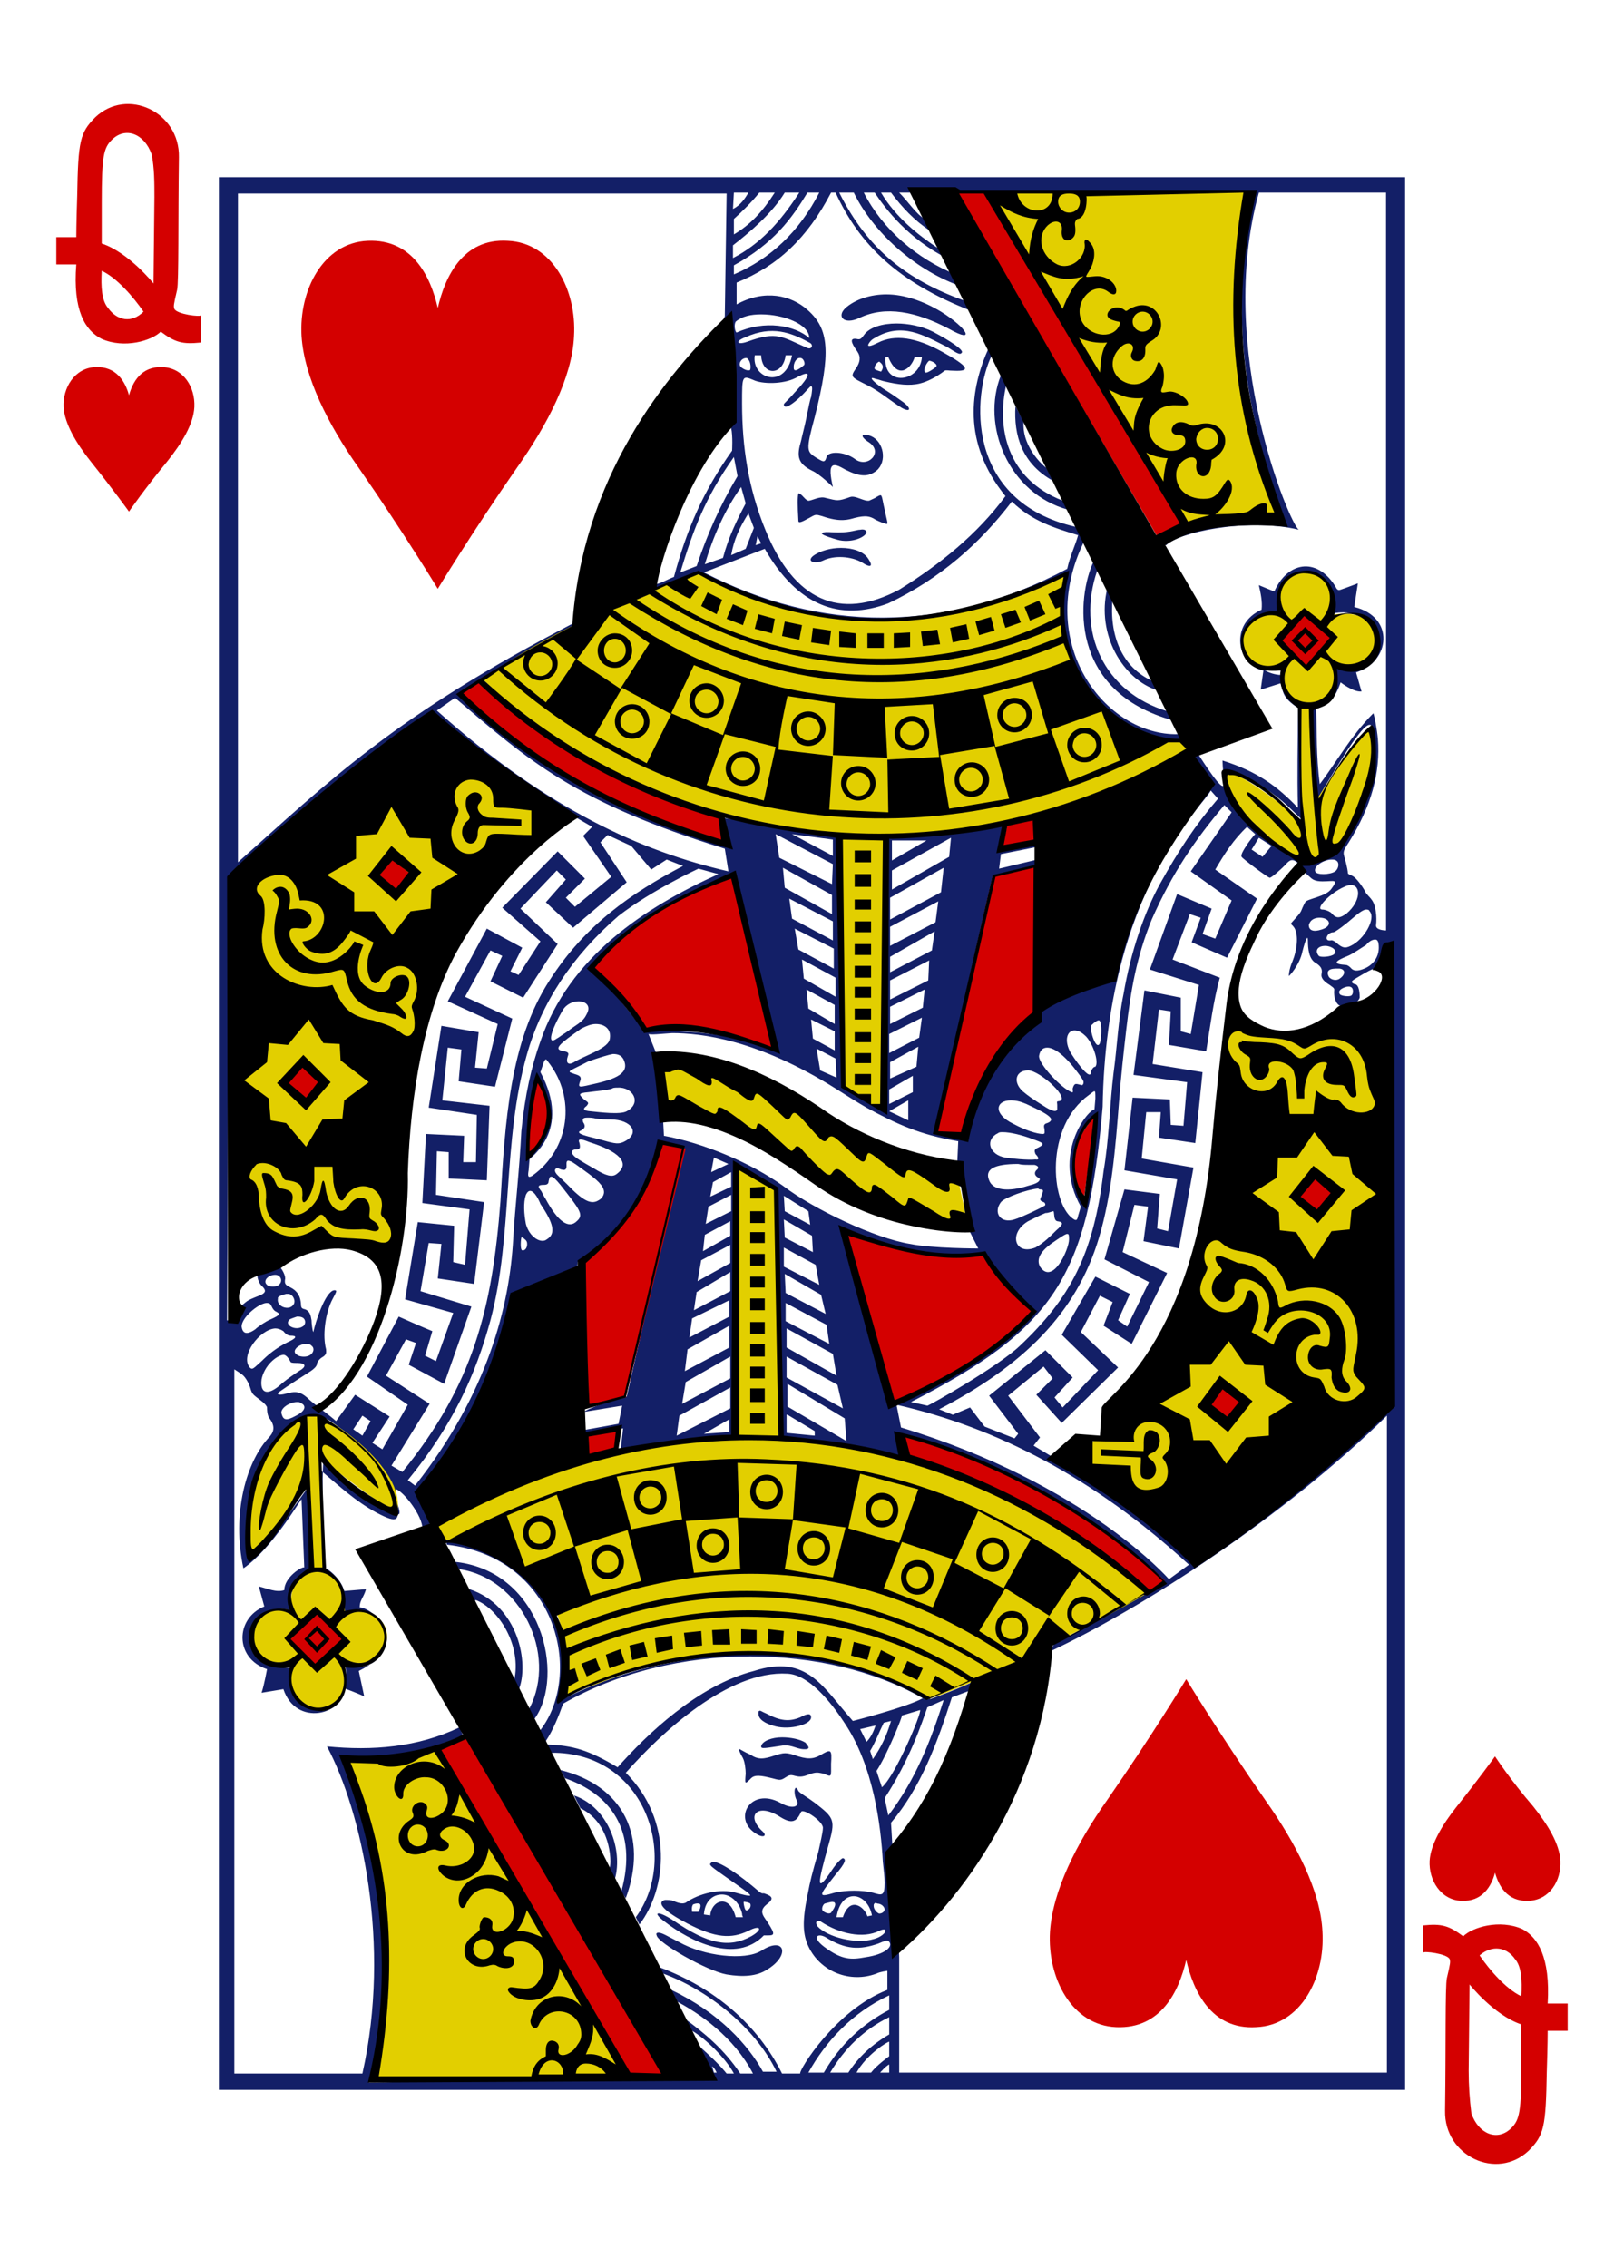<?xml version="1.0" encoding="utf-8"?>
<!-- Generator: Adobe Illustrator 15.0.2, SVG Export Plug-In . SVG Version: 6.00 Build 0)  -->
<!DOCTYPE svg PUBLIC "-//W3C//DTD SVG 1.1//EN" "http://www.w3.org/Graphics/SVG/1.1/DTD/svg11.dtd">
<svg version="1.1" id="Layer_1" xmlns="http://www.w3.org/2000/svg" xmlns:xlink="http://www.w3.org/1999/xlink" x="0px" y="0px"
	 width="178.8px" height="249.6px" viewBox="0 0 178.8 249.6" enable-background="new 0 0 178.8 249.6" xml:space="preserve">
<path fill="#D40000" d="M14.2,56.3c0,0-1.8-2.5-4.2-5.5
	c-1.6-2-2.9-4.2-3-6c-0.1-2.1,1.2-4.3,3.5-4.4c2.3-0.1,3.3,1.6,3.7,3.1c0.4-1.4,1.3-3.2,3.7-3.1c2.3,0.1,3.6,2.2,3.5,4.4
	c-0.1,1.9-1.4,4-3,6C16,53.7,14.2,56.3,14.2,56.3L14.2,56.3z"/>
<path fill="#D40000" d="M164.6,193.3c0,0-1.8,2.5-4.2,5.5
	c-1.6,2-2.9,4.2-3,6c-0.1,2.1,1.2,4.3,3.5,4.4c2.3,0.1,3.3-1.6,3.7-3.1c0.4,1.4,1.3,3.2,3.7,3.1c2.3-0.1,3.6-2.2,3.5-4.4
	c-0.1-1.9-1.4-4-3-6C166.3,195.9,164.6,193.3,164.6,193.3z"/>
<path fill="#D40000" d="M8.4,29.1H6.2v-3h2.2c0,0,0-1.6,0.1-4.5c0.1-6.1,0.3-7,2-8.7
	c3.5-3.3,9.3-0.6,9.2,4.4c-0.1,7,0,13.7-0.2,14.6c-0.4,1.7-0.4,1.8-0.3,2.1c0.3,0.6,2.9,0.9,2.9,0.7v3c-2,0.2-2.8,0-4.4-1.2
	c-1,1-4,1.9-6.5,0.8C9.4,36.4,8,34.2,8.4,29.1L8.4,29.1L8.4,29.1z M15.8,34.3c-1.1-1.6-2.9-3.7-4.6-4.5c-0.1,1.8,0,3.3,0.7,4.1
	C12.9,35.3,14.5,35.6,15.8,34.3L15.8,34.3z M16.7,17c-0.8-2.3-2.9-3.1-4.4-1.6c-0.9,0.9-1.1,1.8-1.1,6.9c0,3.1,0,4.5,0,4.5
	c3,1,5.7,4.4,5.7,4.4l0.1-9.5C17,20.1,17,18.5,16.7,17L16.7,17L16.7,17z"/>
<path fill="#D40000" d="M170.4,220.5h2.2v3h-2.2c0,0,0,1.6-0.1,4.5c-0.1,6.1-0.3,7-2,8.7
	c-3.5,3.3-9.3,0.6-9.2-4.4c0.1-7,0-13.7,0.2-14.6c0.4-1.7,0.4-1.8,0.3-2.1c-0.3-0.6-2.9-0.9-2.9-0.7v-3c2-0.2,2.8,0,4.4,1.2
	c1-1,4-1.9,6.5-0.8C169.3,213.2,170.7,215.4,170.4,220.5L170.4,220.5L170.4,220.5z M162.9,215.2c1.1,1.6,2.9,3.7,4.6,4.5
	c0.1-1.8,0-3.3-0.7-4.1C165.9,214.3,164.3,214,162.9,215.2L162.9,215.2z M162,232.6c0.8,2.3,2.9,3.1,4.4,1.6
	c0.9-0.9,1.1-1.8,1.1-6.9c0-3.1,0-4.5,0-4.5c-3-1-5.7-4.4-5.7-4.4l-0.1,9.5C161.7,229.5,161.8,231,162,232.6L162,232.6L162,232.6z"
	/>
<path fill="#131F67" d="
	M154.7,19.5H24.1V230h130.6V19.5z M138.6,21.2h14v81.2c0,0-1.2,0-1.1-0.6c0.1-0.8,0-2.2-0.5-2.8c-0.2-0.3-0.6-0.6-0.7-0.9
	c-0.4-0.7-1-1.5-1.4-1.7c-0.2-0.1-0.5-0.2-0.5-0.3c0-0.2-0.1-0.7-0.2-1.1c-0.3-1.2-0.5-1.1,0.3-2.3c2.5-4,3.5-7.7,3.2-11.4
	c-0.1-1.1-0.4-2.6-0.5-2.8c-2.5,2.5-4.2,5.6-5.9,7.8c-0.4-3.2-0.3-5.7-0.4-8.3c1.3-0.4,2.1-1.1,2.7-2.9c0,0,1.4,1.1,2.3,1l-0.6-2.1
	c3.8-1.2,4.3-6.1-0.2-7.2l0.4-2.6c0,0-1.3,0.5-1.9,0.7c-0.3,0.1-0.4,0-0.6-0.4c-2.1-3.3-5.3-2.6-6.7,0.6l-1.7-0.7
	c0.2,0.9,0.4,1.8,0.3,2.7c-3.6,1.6-2.7,6.1,0.2,6.7l-0.3,2.1l2.2-0.7c0.3,1,0.2,1.6,1.9,2.7c0,4.4-0.1,7.1,0,11
	c-2.3-2.4-4.5-4-8.3-5.2c0,0,0,0.9,0.2,2.4c0.1,0.5,0.1,0.4-0.2,0.4c-0.5,0-2.8-3.7-2.8-3.7s-0.3,0-0.5,0.2
	c-0.3,0.3,0.3,0.8,1.2,2.1c1,1.5,0.9,1.5,0.1,2.1c-4.5,3.9-11.1,18.6-10,20c-2.9,0.2-14,5.7-16,17c-0.1,0.5-0.4,1.2-0.4,1.2
	l-3.2-0.8c1.9-9.3,6.3-28.2,6.3-28.2s3.1-0.9,4.9-1.1v-0.7l-4.2,1l0.2-1.6l4-0.8v-0.4l-4.2,0.6l0.7-2.7c0,0-9.5,1.4-12.9,1.3
	c0.2,10.5-0.6,19.2-0.2,30.5l-4.7-2.8c-0.4-7.9-0.5-27.7-0.5-27.7l-12.9-2l0.4,3.1c-10.7-4.3-21.3-8.2-29.2-16.5
	c4.8-3.7,12.9-7.5,12.9-7.5l-0.3-0.6C43.4,78.8,36.2,86,26.2,94.9V21.3H80l-0.2,13.5c0,0-0.1,0.3-0.2,0.5c-0.7,3.2,1.2,9,0.9,11.8
	c0.2,0.9,0.1,2.5,0.1,2.5c-3.2,4.5-5,8.7-6.4,13.9c-0.6,0.2-1.4,0.7-2,0.8L72,65c1.3-0.7,4.9-1.9,4.9-1.9c16.1,7.9,27.9,6,40.5,0.1
	c-2,7.1,2.4,16.2,9.6,18.1c0.8,0.2,2.2,0.4,3,0.2s-1.8-6.3-3-6.5c-3.5-1.5-4.9-5.1-4.5-9.2l-0.6-1c-1.2,5,1.7,10,5.6,11.2l1.1,2.3
	c-7.1-2.1-10.1-8.8-7.8-15.5c0-4.1-2.6-6-3.8-7.7c-6.2-2.4-7.3-8.1-6.2-12.8c2.9,1.2-1.9-4.1-1.9-4.1c-2.1,4.6-3,10.5,1.8,16.4
	c-3.1,4.2-7.2,7.5-11.7,10.3c-6.6,3.5-11.6,1.1-14.7-6.5c-1.9-4.6-2.6-9.2-2.6-14c0-3,0-3.1,1.2-2.6c1,0.5,3.3,0.5,4.7-0.2
	c1.8-1,1.8-0.4-0.2,1.7c-0.5,0.6-1.1,1.1-1.1,1.2c0,0.6,0.9,0.1,2.1-1.1c0.4-0.4,0.8-0.9,0.9-0.9c0.2,0,0.1,0.6,0,1.2
	c-0.1,0.2-0.3,1.2-0.5,2.2c-0.2,1-0.5,2.1-0.6,2.6c-0.5,1.7-0.4,2.5,1.2,3.3c0.9,0.4,2.3,1.8,2.3,1.8s-0.4-1.6-0.2-2.1
	c0.2-0.6,0.9-0.2,1.6,0.2c1.6,0.8,2.5,0.8,3.4,0.1c1.2-1,0.8-3.2-0.6-3.8c-1.1-0.4-1.3,0-0.2,0.7c1.6,1.1-0.2,2.9-1.6,1.8
	c-1.1-0.8-2.9-0.9-3.1-0.2c-0.2,0.7-0.4,0.5-1.1,0.1c-1.1-0.7-1.2-0.8-0.2-4.5c1.8-7.1,1.6-9.7-0.8-11.8c-1.8-1.6-4.7-2.3-7.8-0.6
	v-2.4c4.5-1.8,7.8-4.9,10.4-9.9H92c2.6,5.7,6.9,9.9,14.9,13c3.1,3.1-4-8.9-1.7-4c-4.2-1.7-8-4.9-10.1-9h1.2c1.2,1.8,3.7,5.1,8.1,7.3
	c1.9,0-2.8-5.8-3.5-7.3h36.9c-1.2,9-2.8,18.7,3.7,36.3c-3-1.6-15.2,1.8-13.1,2.5c1.1-1.3,8.8-3.1,14.6-1.7
	C142.1,57.9,133.8,38.5,138.6,21.2L138.6,21.2z M142.5,58.3C142.6,58.3,142.6,58.3,142.5,58.3C142.6,58.3,142.6,58.3,142.5,58.3z
	 M114.1,93.2v1.4l0.3-0.1l-0.2-1.4L114.1,93.2z M80.8,21.2h1.6c-0.4,0.7-0.9,1.4-1.7,1.8L80.8,21.2z M83.6,21.2h1.7
	c-1.4,2.2-2.8,3.6-4.5,4.6v-1.7C81.8,23.2,82.8,22.2,83.6,21.2L83.6,21.2z M86.4,21.2H88c-2.2,3.4-4.4,5.7-7.3,7.2V27
	C82.5,25.6,85,23.5,86.4,21.2z M88.9,21.2h1.3c-2.2,4.3-5.4,7.3-9.4,9v-1C85.2,26.8,87.2,24,88.9,21.2z M92.4,21.2H94
	c2.1,4.3,6.6,8.4,11.5,10.2l0.7,1.7C99.8,30.8,95.5,27.4,92.4,21.2L92.4,21.2z M97,21.2h1.1c1.2,1.6,2.6,3.1,4.3,4.2l1,2
	C101.1,25.9,98.6,23.9,97,21.2z M99,21.2h1.2l1.6,2.9C100.8,23.5,100,22.2,99,21.2L99,21.2z M97.6,32.4c-1.7,0-3.3,0.5-4.4,1.4
	c-1.2,1-0.3,2,1.4,1.2c2.9-1.4,6.3-0.7,9.9,1.2c3,1.7,2-0.1-0.9-1.9C101.6,33.1,99.5,32.4,97.6,32.4z M83.8,34.6
	c2.5,0,5.3,1.1,5.3,2.6c-1.6-1.4-4.9-2-8-0.6c-0.2-0.1-0.3-0.9-0.1-1.2C81.7,34.8,82.7,34.6,83.8,34.6z M98.7,35.6
	c-1.5,0-3,0.4-3.6,1.3c-0.3,0.4-0.4,0.5-0.8,0.4c-0.7-0.1-0.7,0.3,0.1,1.4c0.4,0.6,0.3,1.2-0.2,1.9c-0.6,0.9-0.5,0.9,1.3,1.8
	c1.4,0.7,2.5,1.7,3.8,2.5c0.9,0.5,1.1,0.1,0.2-0.6c-0.3-0.2-1.1-0.8-1.9-1.3c-1.3-0.8-2.2-1.7-1.2-1.3c0.5,0.1,0.6,0.2,1.1,0.3
	c1.3,0.3,2.6,0.5,3.8,0.2c0.8-0.2,1.8-0.7,2.7-1.4c0.2-0.1,0.4,0,1,0c2,0.1,1.6-0.5-1.3-2.1c-2.9-1.6-5.2-1.9-7-1
	c-0.8,0.4-1.2,0.5-1.1,0.2c0.1-0.2,0.3-0.5,0.7-0.7c3-1.8,5.4-0.3,8,1c1.1,0.7,1.4,0.9,1.6,0.6c0.2-0.3-1.3-1.3-3.2-2.3
	C101.5,35.9,100,35.6,98.7,35.6L98.7,35.6z M89.1,37.7c0.5,0.2,0.3,0.8-0.2,0.6c-2.8-1.2-3.3-1.9-6.6-0.7c-1.1,0.4-1.5,0-0.2-0.5
	C85,35.8,87.1,36.6,89.1,37.7z M87.2,39.1c-0.7,3.8-4.5,2.6-4.1,0h0.7c0.1,2.3,2.4,2.3,2.7,0H87.2z M109.2,39.1l1,2.2
	c-2.2,5.5,0.8,13,7.4,14.8c0,0,1.1,1.6,0.9,1.9C106.1,55.2,107.1,43.3,109.2,39.1z M97.5,39.3h0.3c1.1,2.7,2.6,1.1,2.9,0h0.8
	C101.3,42.1,97.2,42.6,97.5,39.3L97.5,39.3z M88,39.4c0.5-0.1,0.7,0.7,0.5,0.8c0,0-1,0.9-1.1,0.4C87.3,39.8,87.8,39.4,88,39.4
	L88,39.4z M82.2,39.4L82.2,39.4c0.4,0.2,0.5,0.9,0.4,1.3c-0.2,0.2-0.9-0.1-1.1-0.4S81.6,39.4,82.2,39.4L82.2,39.4z M102.3,39.7
	c0.2,0,0.9,0.3,0.8,0.6c0,0.1-1,0.8-1.2,0.7C101.5,40.8,102.1,39.8,102.3,39.7C102.2,39.7,102.2,39.7,102.3,39.7L102.3,39.7z
	 M96.8,39.8L96.8,39.8c0.1,0.1,0.7,0.4,0.2,1.1c0,0-0.7-0.2-0.7-0.3C96.2,40.2,96.7,39.8,96.8,39.8z M111.8,44.7
	c-0.2,3.2,0.7,6.3,4.1,8.2l-0.7-1.4c-0.9-0.7-2.7-2.7-2.5-5.1L111.8,44.7z M80.8,50.3l0.4,2.1c-1.9,3.2-3.3,6.3-4.5,9.9L74.9,63
	C76.3,58.4,77.6,54.8,80.8,50.3z M81.6,53.6l0.5,1.8c-0.9,1.7-1.9,3.7-2.5,6l-2,0.7C78.5,59.1,79.8,56.1,81.6,53.6z M87.9,54.3
	C87.8,54.3,87.8,54.3,87.9,54.3c-0.1,0.4-0.1,1.3,0,3c0,0.3,0.3,0.2,1.2-0.3c0.7-0.4,0.7-0.4,1.4-0.2c2,0.7,2.9,0.4,3.6,0.2
	c1.2-0.3,1.7-0.2,2.3,0.2c0.4,0.2,0.9,0.4,1,0.4c0.5,0.2,0.3,0,0-1.5c-0.4-1.7-0.2-1.8-0.9-1.4c-0.1,0.1-0.6,0.3-0.8,0.4
	c-0.6,0.1-1.5-0.6-2.1-0.4c-1.4,0.5-1.4,0.4-2.7,0.1c-0.6-0.2-1.3,0.2-1.8,0.3C88.7,55.2,88.3,54.3,87.9,54.3z M111.4,55.2
	c2.3,2.2,4.7,2.9,7.3,3.7c-0.3,1.1-0.9,2.3-1.2,3.7c-13.5,7.2-27.2,7-40,0.4l6.7-2.6c3.6,6.3,8.3,8,13.6,6
	C103.5,63.7,107.9,59.8,111.4,55.2z M82.4,56.5l0.6,1.6l-0.9,2.3l-1.6,0.7C80.8,59.4,81.4,58.1,82.4,56.5z M94.7,58.3
	c-0.4,0-1,0.3-2.4,0.3c-0.8,0-1.3-0.1-1.6,0c-0.6,0.1,0.1,0.4,1.5,0.8c1.4,0.4,3-0.2,3.2-0.8C95.4,58.4,95.2,58.2,94.7,58.3
	L94.7,58.3z M83.4,59l0.4,0.8L83.2,60L83.4,59z M119.4,59.5l1,2.3c-1.8,3.8-2.9,14.3,8.8,17.5l0.5,1.5
	C121.7,81,113.8,70.8,119.4,59.5L119.4,59.5z M92.6,60.3c-1.1,0-2.3,0.3-3.1,0.9c-0.7,0.6,0.2,0.9,1.1,0.5c1.2-0.6,3.1-0.5,4.3,0.2
	c0.9,0.6,1.3,0.5,0.7-0.4C95.1,60.7,93.9,60.3,92.6,60.3L92.6,60.3z M143.7,62.9c3.1-0.1,3.4,4.4,2.8,4.7c0.2-0.1,0.7-0.2,1.4-0.2
	c2.2,0.1,3.4,1.3,3.5,3.1c0.1,1.8-1.2,2.8-3.3,2.7c-0.7,0-1.3-0.1-1.2,0c0.4,1.5-0.1,3.7-2,4.2c-0.2,0.1-0.5,0.4-0.5,0.5
	c-0.1,2.3,0.5,10.3,0.5,10.3s3.6-6.1,4.4-7c1.6-2.2,2.2-2,1.9,1.6c-0.4,5-1.1,6.2-4,10.4c-1.3,1.8-4.2,0.9-4,2.1
	c0.1,0.3,0.5,0.8,1,1.2c0.3,0.3,0.6,0.5,1.4,0.5c1.3,0,1.8-0.3,1,0.8c-0.6,0.9-2.7,1.1-2.9,1.5c-0.6,1.1-0.2,0.8-1.1,1.8
	c-0.7,0.8-0.5,0.4-0.1,1c0.5,0.8,0.3,2.5-0.2,3.7c-0.4,0.9-0.4,1.6-0.4,1.6c0,0.1,1.2-1.2,1.5-2.7c0.3-1.2,0.6-1.9,0.6-1.2
	c0,0.9,0.1,2.1,0.9,2.5c0.6,0.4,0.7,0.7,0.6,1.2c-0.1,0.5,0.4,0.9,0.9,1.2c0.1,0.1,0.5,0.3,0.5,0.5c-0.1,0.8,0.2,1.7,0.7,1.8
	c0.2,0.1,1.8,0,2.1-0.9c0-0.3,0-1.5-0.6-1.5c-0.4-0.2-0.4-0.3,0.3-0.7c1-0.6,1.7-1,2.2-1.1c0.7-0.1,1.3-0.8,1.3-0.8l0.1,48
	c-5.9,6.1-12.4,12.2-21,18.2c-5-4.2-10.4-8.4-16.2-11.6l-2-1.2l0.7-0.9l-3.5-4.6l3.9-3.2l1,1.3l-1.8,1.8l2.8,3.1l6.2-6.1l-4.1-3.9
	l2.1-4l1.4,0.7l-1,2.6l3.1,2l3.9-7.8l-4.9-2.3l1.3-5.2l1.5,0.2l-0.5,3.8l3.9,0.8l1.6-8.9l-5.7-1l0.5-5.1h1.6l-0.2,2.8l4,0.6l0.8-7.8
	l-5.5-0.9l0.7-6l1.3,0.2l-0.2,3.7l4.1,0.7c0.4-2.5,0.8-5.6,1.5-8.1l-5.2-2l1.9-5l1.2,0.4l-1,2.7l3.9,1.7l3.3-6.5l-4.6-3.2
	c1-1.7,2-3.3,3.5-4.7l0.9,0.8c0,0-0.3,0.3-0.8,1c-0.6,0.9-0.8,1.3-0.7,1.5c0.1,0.2,2.9,2.3,3.1,2.3c0.2,0,1.2-0.9,1.7-1.4
	c0.5-0.6,0.8-0.7,1.3-0.3c0.1,0.1,0.3,0.2,0.4,0.4c0.1,0.2,0.2,0.3,0.2,0.4c0,0.1,0,0.2,0,0.2s0.1-0.1,0.4-0.2
	c0.4-0.2-0.7-1.2-1.7-1.7c-2.7-1.6-6-4.5-6.7-8.1c-0.3-1.6,3.9,0.3,6.9,3.3c0.4,0.4,2.1,2,2.1,2c-0.2-4.2-0.6-8.5-0.4-12.8l-0.6-0.4
	c-0.9-0.6-1.2-1.7-1.3-2.7c-0.1-0.7,0.6-1.1-0.8-1c-2.9,0-4.6-2.7-2.8-5.1c0.6-0.9,3.3-1.3,3.3-1.3C140.1,64.5,142.2,63,143.7,62.9
	L143.7,62.9z M146.5,67.6C146.4,67.6,146.4,67.6,146.5,67.6C146.4,67.6,146.4,67.6,146.5,67.6z M50.1,76.8
	c8.1,6.9,13.2,11.5,29.7,16.6l0.4,2.5c-9.5-2.2-19.8-6.7-32.1-17.7L50.1,76.8z M47.6,78.3c5.1,4.8,10.4,8.5,15.7,11.6l1.9,1.1l-1,1
	l3.1,4.5l-4,3.3l-1-1l2.1-2.1l-3-3l-6.1,6.2l4.2,3.7l-2.4,3.7l-0.9-0.4l1.3-2.6l-3.9-2.1l-4.3,8l5.5,2.5l-1.2,4.9l-1.3-0.1l0.4-3.9
	l-4.1-0.7l-1.4,9l5.3,0.8l-0.1,5.2H51l0.1-2.9l-4.2-0.2l-0.4,7.6l5.2,0.7l-0.5,6.1l-1.3-0.3l0.1-4l-4-0.4l-1.4,8.5l5.3,1.5l-1.9,5.3
	l-1.2-0.6l0.8-2.7c-1-0.4-3.7-1.6-3.7-1.6l-3.5,6.6l4.5,3.1l-2.8,4.9l-1.1-0.7l1.9-2.9l-3.8-2.4l-2.1,2.9c-0.9-0.8-2.5-1.9-3.2-2.6
	c-0.7-0.6-1.2-0.7-2-0.5c-0.7,0.2-1.3,0.3-1.2,0c0.1-0.1,1.4-1,3.3-2.2c0.5-0.3,1-0.7,1-1c0-0.2,0.3-0.6,0.7-0.8
	c0.4-0.3,0.3-0.5,0.3-0.8c-0.4-1.5-0.1-3.8,0.6-5.3c0.5-1,0.7-1.2,0.3-1.2c-1,0.1-2.1,3.6-2.3,4.6c-0.1-0.1-0.2-1-0.2-1.3
	c-0.1-0.6-0.2-1-0.7-1.2c-0.6-0.1-0.4-0.4-0.5-0.9c-0.1-0.7-0.5-1.2-1.1-1.5c-0.6-0.3-0.7-0.4-0.6-1c0-0.5-0.5-1.3-0.9-1.6l-2.1,0.8
	c-0.2,0.6,0.1,1.3,0.4,1.6c1.1,1-0.5,1-1.6,1.7c-0.3,0.2-0.6,0.6-0.9,0.5c-0.7-0.2-0.6,1.8-1.3,1.6l0.2-48.8
	C31.1,90.7,47.6,78.3,47.6,78.3L47.6,78.3z M133.3,87l0.8,0.9c-2.5,2.9-4.4,5.8-6.4,9.4c-1.7,3.1-3.2,7.4-4,12.1
	c-0.6,2.9-0.7,5.8-1.1,8.7c-0.4,3.2-0.5,7.4-1.1,10.8c-1.1,9.2-3.7,14-9.2,19.2c-2.4,2.3-10,6.6-10.2,6.6l-1.8-0.4
	c15.6-8,19.5-13.6,21.1-32.5C121.8,97.8,132.6,88.6,133.3,87L133.3,87z M134.8,88.6l0.8,0.8l-4.5,6.5l4.5,3.2l-1.8,4.2l-1.4-0.5
	l1-2.8l-3.8-1.6l-3,8.3l5.4,1.7l-0.9,5.4l-1.1-0.3v-3.7l-4-0.8l-1.2,9.3l5.9,0.8l-0.4,4.8l-1.4-0.1l-0.1-2.8l-4.1-0.2l-0.9,8l5.8,1
	l-1,5.7l-1.2-0.3l0.3-3.8l-3.9-0.5l-2.2,7.7l4.9,2.5l-2.4,4.9l-1-0.7l1.3-2.9l-3.8-1.9l-3.7,6.4l4,3.9l-3.9,4.1l-0.9-1.1l2-2.2l-3-3
	l-6.2,5l3.2,4.2l-0.4,0.5l-3.3-1.3l-1.6-2.1l-1.9,0.8l-1.5-0.6c9.2-4.8,15.1-10.5,17.6-18.9c1.4-4.7,1.8-9.8,2.2-14.9
	c0.2-2.7,0.5-5.4,0.8-8c0.5-4.3,1.1-7.9,2.8-12.1C129.1,96,131.6,92.4,134.8,88.6L134.8,88.6z M85.4,91.8l6.3,3.3l-0.1,2.2l-5.8-2.9
	L85.4,91.8z M87.2,91.8l4.5,0.6v1.8L87.2,91.8z M66.9,91.9l2.6,1.2l2.2,2.6l1.7-1.1l1.8,0.7c-5.7,3-10.8,6.5-14.7,12.6
	c-4.4,6.8-4.9,15.7-5.4,24.3c-0.9,11.8-3,20.2-10.8,29.8l-1.2-0.7l4.2-6.8l-4.8-3.1l2.2-4l1.1,0.4l-0.8,2.4l3.9,2.1l3-8.5l-5.6-1.7
	l0.9-5.3l1.4,0.1l-0.4,3.8l4,0.6l1.1-9l-5.3-0.8l0.1-4.8l1.3,0.1v2.9l4.2,0.2l0.3-8.2l-5.2-0.6l0.6-5.8l1.5,0.2l-0.3,3.5l4,0.6
	l1.9-7.5l-5.2-2.4l2.8-5.1l1.3,0.6L54,108l3.6,1.8l3.8-5.9l-4.1-3.9l4-4.2l1,1l-2.2,2.5l3,2.8l5.9-5l-2.9-4.4L66.9,91.9z
	 M104.7,92.2l-0.2,2.1l-6.3,3.6v-2.1L104.7,92.2z M138.6,92.2l1.4,0.9l-1,1.2l-1.2-0.8L138.6,92.2z M102,92.5l-3.8,2.2v-2.2H102z
	 M146.6,94.6c0.2,0,0.4,0,0.5,0.1c0.4,0.2,0.3,0.9-0.1,1.2c-0.6,0.4-2.1,0.4-2.2,0C144.6,95.3,145.8,94.6,146.6,94.6L146.6,94.6z
	 M86.2,95.5l5.4,3v2.1l-5.2-2.9L86.2,95.5z M103.9,95.5l-0.3,2.7l-5.6,3v-2.4L103.9,95.5z M76.9,95.6l2.2,0.6
	c-8.2,3.7-16.4,9.1-19.6,18.4c-1,2.8-1.7,5.9-2.1,9.9c-0.2,4.2-0.7,8.4-0.9,11.9c-0.4,7.2-2.7,16.8-10.8,27.1l-0.8-0.6
	c5-6.1,7.5-11.7,9.1-17.6c2.5-9.4,1.3-19.7,4-29.2c1.6-5.7,5-10.9,10.1-15.3C71.7,98,76.9,95.6,76.9,95.6L76.9,95.6z M80.6,96.4
	L80.6,96.4c2,6.8,4.5,19.2,4.5,19.2c-5.3-2.6-14.1-2.1-14.1-2.1s-5-6.4-5.9-7C69.1,101.1,79.8,96.4,80.6,96.4L80.6,96.4z
	 M148.7,97.4c1.2,0,1.1,1.8-0.4,3.1c-0.8,0.6-1.2,0.6-1.7,0c-0.2-0.2-0.7-0.4-1-0.4c-0.9,0,0.8-1.8,2.4-2.5
	C148.2,97.5,148.5,97.4,148.7,97.4L148.7,97.4z M86.9,98.9l4.8,2.5v2.1l-4.5-2.4L86.9,98.9z M103.3,99.2l-0.3,2.3l-5,2.6V102
	L103.3,99.2z M150.4,100.1c0.2,0,0.3,0,0.4,0.2c0.7,0.8-0.6,3.1-2.1,3.8c-0.6,0.3-0.9,0.2-1.4-0.2c-0.2-0.2-0.6-0.5-0.8-0.4
	c-0.8,0.1-0.4-0.9,0.3-0.9c0.2,0,1.4-0.9,2.3-1.7C149.8,100.3,150.2,100.1,150.4,100.1L150.4,100.1z M145.3,101
	c1.1,0,1.5,0.9,0.2,1.3c-0.9,0.3-1.4,0.1-1.4-0.5C144.3,101.1,144.9,101,145.3,101z M87.5,102.2l4.3,2.2v2.2l-3.9-2.1L87.5,102.2z
	 M102.9,102.5l-0.3,2.1L98,107v-1.7L102.9,102.5z M151.4,103.4c0.3,0,0.4,0.3,0.4,0.9c0,1-0.6,1.9-1.6,2.3c-0.7,0.3-1.2,0.3-1.5-0.1
	c-0.2-0.2-0.4-0.3-0.5-0.3c-1.5-0.1-1.3-0.4,0.2-1c0.5-0.2,1.5-0.9,2-1.2C150.8,103.5,151.2,103.4,151.4,103.4L151.4,103.4z
	 M145.9,104.1c0.7,0,1.4,0.5,1,0.9c-0.3,0.3-1.5,0.4-1.7,0.2C144.7,104.6,145.1,104.1,145.9,104.1z M88.3,105.6l3.7,2v2.1l-3.5-2
	L88.3,105.6z M102.3,105.7l-0.1,2.2L98,110v-2.1L102.3,105.7z M147.5,106.6c0.7,0.1,0.6,0.7,0,1.1c-0.4,0.3-1,0.1-1.2-0.2
	C145.8,106.5,147,106.6,147.5,106.6z M148.9,108.8c0.1,0.2,0.1,0.7-0.2,0.8c-0.3,0.1-1.1,0-1.2-0.2c-0.1-0.2-0.1-0.3,0.1-0.5
	C148,108.6,148.7,108.4,148.9,108.8z M88.8,108.9l3.1,1.7v2.1L89,111L88.8,108.9z M101.8,108.9l-0.2,2l-3.6,1.8v-1.9L101.8,108.9z
	 M63.7,110.2c0.8,0,1.4,0.5,0.9,1.4c-0.3,0.6-0.5,0.8-1.7,1.6c-0.5,0.4-1,0.7-1,0.7s-0.4,0.3-0.6,0.4c-1.1,0.8-0.7-0.8,0.7-3.2
	C62.4,110.5,63.1,110.2,63.7,110.2z M101.5,112l-0.3,2.2l-3.3,1.7v-2.1L101.5,112z M89.3,112.2l2.6,1.3v2.1l-2.4-1.3L89.3,112.2z
	 M120.9,112.3c0.1,0,0.2,0,0.2,0.1c0.2,0.3,0.2,1.6,0,2.4c-0.4,0.9-1.1-1.3-1-1.9C120.3,112.7,120.6,112.4,120.9,112.3L120.9,112.3z
	 M65.6,112.7c1.1,0,1.8,0.7,1.5,1.8c-0.4,1-2.8,1.7-3.9,2.4c-0.7,0.4-0.9,0-0.7-0.6c0.1-0.3,0.2-0.5-0.4-0.6
	c-1.3-0.2-0.5-0.8,1.9-2.5C64.6,112.9,65.1,112.7,65.6,112.7L65.6,112.7z M118.3,113.4c0.4,0,0.8,0.2,1.3,0.7c0.8,0.9,1.4,2.8,1,3.3
	c-0.3,0-0.5,0.5-0.5,0.7c-0.1,0.6-1.1-0.5-2.2-2.2C117.1,114.5,117.5,113.4,118.3,113.4L118.3,113.4z M74,113.7
	c3.2,0,9.4,0.7,18,6.1c1.1,0.7,2.2,1.4,3.4,2.1c3.3,1.8,5.9,3,10.1,3.7l-0.1,2.2c0,0.7,1.1,4.7,0.6,6.9c-0.8,0,0.7,0.7,0.7,0.7l1,2
	c0,0-5.1,0-7.5-0.5c-3.8-0.6-10.6-3.8-14-6.4c-3.5-2.5-8.7-4.7-13.1-5.5l-0.1-1.9c0,0-0.4-6.4-0.8-7.3l-0.8-2
	C71.7,113.9,72.6,113.8,74,113.7L74,113.7z M101.1,115.2l-0.2,2.2l-2.9,1.3v-1.8L101.1,115.2z M115.3,115.3c0.8,0,2,0.9,3.4,2.8
	c0.3,0.4,0.6,0.8,0.6,1s-0.1,0.4-0.3,0.3c-0.5-0.1-0.7-0.3-0.9,0.4c0,0.2,0.1,0.5-0.1,0.4c-1-0.3-3.7-3.1-3.6-4
	C114.5,115.6,114.8,115.3,115.3,115.3L115.3,115.3z M89.9,115.4l2.1,1.1l0.1,2.1l-1.8-0.8L89.9,115.4z M67.5,116
	c0.6,0,1,0.2,1.2,0.7c0.5,1.2-0.4,1.9-2.9,2.5c-2.2,0.5-2.2,0.6-1.9-0.3c0.2-0.6-0.5-0.6-0.9-0.8c-0.7-0.2-0.1-0.3,1.8-1.3
	C66,116.4,66.9,116.1,67.5,116z M60.1,116.6c0.1,0,0.1,0.1,0.2,0.2c3.2,4,2.4,9.7-1.7,12.6c-0.5,0.3-0.5,0-0.4-0.6l0.1-1.2
	c0-0.2,4.7-3.1,1.2-9.6l0.3-0.9C59.9,116.8,60,116.6,60.1,116.6L60.1,116.6z M113.2,117.8c1.3,0,4.9,3.3,3.3,3.4
	c-0.2,0-0.1,0.2-0.1,0.4c0,0.1,0,0.4,0,0.5c-0.1,0.3-0.5,0.2-1.2-0.2c-1.6-1-2-1.3-2.6-1.8C111.5,119.1,111.8,117.8,113.2,117.8
	L113.2,117.8z M100.5,118.4v1.8l-2.6,1.3v-1.6L100.5,118.4z M68,119.7c1.7-0.1,2.7,1.7,1,2.6c-0.7,0.4-3,0.1-4,0
	c-1.2-0.1-0.5-0.5-0.4-0.6c0.2-0.3,0.3-0.3-0.3-0.7c-0.5-0.5-0.8-0.7,0.5-0.8c0.6-0.1,2.1-0.2,2.6-0.4
	C67.5,119.7,67.8,119.7,68,119.7z M120.5,120.1c0.1,0,0.1,0.2,0.1,0.8l-0.1,1.2c-0.8,0.1-4.7,5-1.5,10.7l-0.3,1
	c-0.1,0.5-0.2,0.6-0.6,0.3c-2.4-1.7-3.1-10.1,1.8-13.6C120.3,120.2,120.4,120.1,120.5,120.1z M111.3,121.1c0.5,0,1,0.1,1.7,0.4
	c1.5,0.7,2.5,1.2,2.7,1.6c0.1,0.2-0.1,0.4-0.4,0.5c-0.4,0.1-0.4,0.3-0.3,0.7c0,0.3,0.1,0.5-0.2,0.5c-0.6,0-1.9-0.4-3.2-1.1
	C109.3,122.6,109.6,121.1,111.3,121.1z M100,121.1v2.2l-2.1-1L100,121.1z M64.7,123c0.2,0,0.5,0,0.9,0.1c0.5,0.1,1.2,0.1,1.6,0.1
	c2.4,0,3.4,1.6,1.4,2.5c-0.5,0.2-0.8,0.2-2.2-0.2c-0.7-0.2-1.6-0.4-1.9-0.5c-0.7-0.2-1-0.4-0.5-0.6c0.4-0.2,0.5-0.5,0.2-0.9
	C64.1,123.1,64.2,123,64.7,123L64.7,123z M120.5,123c-0.3,3.3-0.6,5.9-1.1,9.2C119,132,116.5,125.9,120.5,123z M110.4,124.6
	c0.8,0,2.1,0.3,3.4,0.8c1.1,0.4,1.3,0.5,0.5,0.9c-0.5,0.2-0.4,0.4-0.3,0.7c0.2,0.2,0.6,0.7,0,0.6c-0.8,0.1-2.7-0.1-3.3-0.2
	c-1.8-0.3-2.3-2-0.8-2.7C110,124.6,110.2,124.6,110.4,124.6z M63.9,125.4c0.2,0,0.5,0.1,1,0.3c3.2,1,4.6,2.3,3,3.5
	c-0.5,0.4-1.2,0.2-2.5-0.6c-1.4-0.8-2.1-1.2-2.3-1.5c-0.3-0.3-0.1-0.6,0.3-0.6c0.5,0,0.5-0.2,0.4-0.7
	C63.7,125.6,63.7,125.4,63.9,125.4z M72.7,125.7l2.5,0.6L69,153.7c-2.1,0.6-3.3,0.9-4.8,1.7l4.3-0.7l-0.4,2l-3.9,0.7l-0.1,0.6
	l4.5-0.8c0,0-0.2,1.9-0.3,2.6c4.3-0.3,8.5-1.5,12.8-1.6c0,0,0.1-21.6,0.1-24c0-2.5,0-5.6,0-5.6l4.3,2.4l0.7,27.2l13.5,2.2
	c-0.1-0.5-0.5-2.6-0.5-2.6c10,3,20.1,7.4,29.1,16.4c-4.2,2.3-8.1,4.5-12.2,6.7l-0.6,0.9c10.3-4.8,25.9-14.9,37.2-26v72.3H99
	c0,0,0-3.5,0-6.7v-6c-0.2-3.9,0.4-8.1-0.7-11.4l-0.2-3.4c3.3-3.9,5.1-8.8,6.7-13.8c0,0,1.6-0.6,2.4-0.9l0.3-1
	c-1.5,0.8-5.1,2.1-5.1,2.1c0.4-0.3-7.6-3.7-12.5-4.5c-8.1-1.3-19,0-27.7,4.4c-0.4,0.3-0.6,0.3-0.5-0.1c2-7.4-2.2-14.8-9.7-16.9
	c-1.6-0.5-2.9-0.5-2.9-0.5l0.1,0.6c12.2,1.4,15,14.3,10.3,20.4c-1.2,2-1.4,2.6,1.2,2.5c10.4-0.1,14.1,11.6,9.3,18.1l0.4,0.8
	c3-3.9,3.8-11.4-1.5-16.7c3.9-4.4,11.3-11.3,17.8-10.9c2.3,0.1,4.7,3,6.2,5.3c3.3,4.8,4.1,11.6,4.3,15.4c0.1,1,0.2,1.7,0.2,2.3
	c0,1.5-0.3,1.4-1.3,1.1c-1.2-0.3-2.9-0.3-4.2,0c-2,0.6-1.7,0.3,0.1-2c1.1-1.3,1.2-1.7,0.8-1.8c-0.1,0-0.6,0.4-1.2,1.3
	c-1.8,2.7-1.6,1.6-0.4-2.7c0.8-2.8,0.7-3-1.5-4.7c-0.8-0.6-1.7-1.1-1.8-1.3c-0.4-0.9-0.6,0.2-0.2,1c0.4,0.7-0.4,1.1-1.8,0.3
	c-3.3-1.8-5.4,1.9-2.5,3.5c0.7,0.4,1.1,0.1,0.5-0.4c-1.8-1.7-0.5-3.1,1.9-1.6c1.4,0.9,1.9,0.6,2.4-0.5c0.3-0.4,2.5,1.1,2.4,1.8
	c0,0.4-0.3,1.7-0.5,2.6c-0.7,2.4-0.9,3.2-1.2,4.8c-0.6,2.9-0.5,4.3,0.1,5.6c1.3,2.8,4.6,4.1,7.5,3c0.4-0.2,1.2-0.3,1.2-0.3v2.1
	c-5.7,2.2-9.8,8.9-9.6,9.2h-2c-2.7-5.4-7.4-9.4-13.5-11.7c-1.2-1,0.3,2.8,1.6,3.6c2.9,1.5,6.6,4.1,8.7,8.1h-1.4
	c-1.8-2.7-4-4.5-6.2-6.1c-0.5-0.1,0.4,4.9,2.4,6.4l-37.1,0.7c2.5-10,3-21-2.9-35.6c4.9,0.3,9.3-0.8,13.3-2.5l-0.4-1
	c-4.6,2.2-9.6,2.6-14.6,2.1c3.8,7.1,7.1,21.8,3.9,36H25.8v-77.5c0,0,0.8,0.5,1,0.7c0.4,0.4,0.7,1.1,0.8,1.5c0.2,0.6,0.3,0.6,1.2,1.3
	c0.4,0.3,0.6,0.6,0.6,0.7c0,0.2,0,0.7,0.2,1.1c0.7,0.9,0.6,1.5,0.1,2.1c-2.6,2.7-4.2,8.5-2.9,14.5c3.1-2.1,6.3-7.6,6.4-7.6l0.3,7.5
	c-0.3-0.1-2.2,1.1-2.2,2.5c-0.9,0.3-1.9-0.2-2.8-0.4l0.6,2.2c-3.2,1.3-3.3,5.7,0.3,6.9c0,0-0.3,1.7-0.6,2.6l2.4-0.4
	c1.4,4.2,6.7,2.8,6.7-0.1c0,0,1.6,0.6,2.2,0.9l-0.6-2.8c6.1-3,1.5-7,0.1-7c0-0.8,0.4-1,0.7-2l-2.4,0.2c-0.4-1.5-2.1-2.7-2.2-2.5
	l-0.3-10.7c1.9,1.6,3.7,3.3,6.1,4.6c2.3,1.2,2.5,0.9,2.2-1.1c-0.2-0.9-0.1-1.5-0.1-1.5c0.8,0.2,3,3,2.9,4.4c0.8,1,1.5-1.7-0.5-4.1
	c5.4-5.7,9.5-15.1,10.3-21.5l7.2-2.9l0.1-0.9C68.8,135.4,71.4,130.9,72.7,125.7L72.7,125.7z M78.6,127.4l1.6,0.7l-1.9,0.9
	L78.6,127.4z M62.8,127.8c0.3,0.1,0.8,0.5,1.5,1c1.4,1,2.2,1.7,2.2,2.4c0,0.3-0.2,0.7-0.6,0.9c-0.8,0.5-1.7,0.1-3.5-1.8
	c-0.6-0.6-1-0.9-1.2-1.2c-0.2-0.3-0.1-0.6,0.3-0.5C63.1,129.3,61.8,127.4,62.8,127.8z M113.2,128.2c0.3,0,0.5,0,0.7,0
	c0.4,0.1,0.5,0.3,0.3,0.5c-0.4,0.3-0.3,0.7,0.1,0.9c0.3,0.1,0.2,0.4-0.2,0.6c-0.2,0.1-0.5,0.2-0.9,0.3c-2.2,0.7-3.9,0.5-4.3-0.6
	c-0.5-1.2,0.5-1.8,3.2-1.8C112.5,128.2,112.9,128.2,113.2,128.2L113.2,128.2z M80.5,129v1.6l-2.3,1.1l0.3-1.6L80.5,129z M60.7,129.5
	c0.2,0,0.5,0.3,1,0.9c2.2,2.8,2.6,3.3,1.8,4c-0.9,0.9-2.1,0-3.4-2.4c-0.2-0.3-0.4-0.7-0.5-0.9c-0.5-0.6-0.3-0.7,0.3-0.7
	c0.3,0,0.5-0.1,0.5-0.4C60.5,129.6,60.5,129.5,60.7,129.5L60.7,129.5z M114.5,130.9c0.4,0,0.4,0.1,0.2,0.6c-0.1,0.4-0.4,0.6,0.2,0.8
	c0.1,0,0.3,0.3,0.1,0.4c-0.5,0.3-2.6,1.3-3.3,1.5c-1.5,0.5-2.4-0.7-1.5-1.9c0.4-0.5,2.9-1.4,4.1-1.5
	C114.4,130.9,114.5,130.9,114.5,130.9L114.5,130.9z M59.5,132.5c1.5,2.2,1.7,3.3,0.7,3.9c-0.6,0.5-1.9-0.2-2.3-1.7
	c-0.2-1.1-0.3-2.3,0-3.2C58.5,130.2,59.4,132.2,59.5,132.5L59.5,132.5z M80.5,131.5v1.8l-2.8,1.4l0.3-1.9L80.5,131.5z M86.3,131.6
	l2.7,1.7l0.2,1.5l-2.8-1.5L86.3,131.6z M116,133.3C116.1,133.3,116.1,133.3,116,133.3c0.1,0.3,0,1,0.4,1.1c0.8,0.1,0.6,0.4-0.1,1
	c-0.7,0.7-1.4,1.4-2.3,1.9c-2.3,0.9-3-1.6-0.8-2.9c0.8-0.4,1.4-0.7,1.9-0.9C115.5,133.5,115.8,133.3,116,133.3z M86.3,134.2l3.1,1.8
	l0.1,1.8l-3.1-1.6L86.3,134.2z M80.4,134.4v1.6l-3,1.7l0.2-1.8L80.4,134.4z M92.8,135.7c0.9,0.4,11.8,3.5,15.4,2.4
	c0,0,3.1,4.5,5.4,6.1C110,149.5,98,154.6,98,154.6L92.8,135.7z M117.5,135.8c0.2,0,0.2,0.2,0.2,0.6c0,1.1-1.8,5.1-3.2,3
	c-0.4-0.8,0-1.6,1.2-2.5C116.7,136.2,117.3,135.8,117.5,135.8L117.5,135.8z M57.9,136.5c0.3,0.3,0.1,1.2-0.4,1.1
	c-0.2,0-0.2-0.9-0.1-1.4C57.5,136.1,57.8,136.4,57.9,136.5z M80.4,137v2l-3.6,2l0.4-2.3L80.4,137z M86.3,137.3l3.5,1.9l0.4,2.2
	l-3.9-2V137.3z M80.4,140v2.1l-4,2.1l0.3-2L80.4,140z M86.4,140.2l4,2.3l0.5,2.1l-4.4-2.3L86.4,140.2z M30.3,140.3
	c0.6,0,0.9,0.7,0.4,1.1c-0.3,0.3-1.2,0.2-1.3,0C28.9,141,29.5,140.3,30.3,140.3z M31.5,142.4c0.1,0,0.2,0,0.3,0
	c0.5,0.1,0.8,0.8,0.5,1.2c-0.5,0.7-1.9,0.2-1.7-0.7C30.5,142.7,31.1,142.5,31.5,142.4z M80.3,143.1v1.8l-4.4,2.3l0.3-2.1L80.3,143.1
	z M86.5,143.4l4.5,2.4l0.3,2.1l-4.8-2.5V143.4z M29.3,143.4c0.2,0,0.4,0,0.5,0.2c0.1,0.1,0.2,0.5,0.5,0.7c0.6,0.3,0.6,0.4-0.5,0.9
	c-0.5,0.2-1.4,0.8-1.7,1.1c-1,0.7-1.4,0.4-1.5-0.3C26.6,145,28.4,143.5,29.3,143.4L29.3,143.4z M32.7,144.9c0.2,0,0.4,0,0.6,0.1
	c0.4,0.2,0.4,0.8,0,1c-0.8,0.5-2.1-0.2-1.4-0.8C32.1,145.1,32.4,145,32.7,144.9L32.7,144.9z M80.3,145.9v2.4l-4.9,2.6l0.3-2.4
	L80.3,145.9z M30.3,146.2c0.3,0,0.6,0.1,0.9,0.3c0.3,0.4,0.6,0.5,0.8,0.5c0.8,0,0.6,0.3-0.3,0.7c-1.2,0.6-2.1,1.3-2.9,2.1
	c-0.9,0.8-1,1-1.3,0.7C26.4,149.2,28.6,146.3,30.3,146.2L30.3,146.2z M86.6,146.2l5.1,2.8l0.4,2.4l-5.5-3.1V146.2z M33.7,147.9
	c0.2,0,0.4,0,0.6,0.2c0.4,0.3,0.2,0.9-0.3,1.1c-0.4,0.2-1.1,0.1-1.3-0.1C32,148.7,32.9,147.9,33.7,147.9L33.7,147.9z M31.2,149.1
	c0.3,0,0.6,0.4,0.8,0.8c0.1,0.1,0.4,0.1,0.7,0.1c1,0,1.1,0.4,0.2,0.9c-0.3,0.2-1.2,0.8-1.8,1.3c-1.6,1.5-2.5,1.2-2.3-0.4
	C29.1,150.3,30.4,149.2,31.2,149.1L31.2,149.1z M86.6,149.3l5.6,3.1l0.6,2.6l-6.2-3.4L86.6,149.3L86.6,149.3z M80.4,149.3v2.4
	l-5.3,2.8l0.4-2.4L80.4,149.3z M86.7,152.3l6.3,3.8l0.2,2.5l-6.5-3.8V152.3z M80.4,152.7v2.3l-5.9,3l0.3-2.2L80.4,152.7z
	 M32.7,154.3c0.2,0,0.3,0,0.4,0.1c0.7,0.3,0.5,0.9-0.5,1.4c-1.1,0.6-1.4,0.5-1.6-0.2C30.8,155,31.9,154.3,32.7,154.3z M98.7,154.6
	c11,2.5,21.7,8,32.2,17.6l-2.2,1.6c0,0-9.1-10.5-29.5-16.7L98.7,154.6z M86.7,155.7l3,1.8v0.5l-3.1-0.3v-2H86.7z M34.9,155.7
	c0.2,0,0.4,0.1,1.5,0.7c4.4,3.2,6.1,5.1,7.2,8.6c0.7,2.1,0.6,2-1.5,0.9c-2-1.1-4.8-2.9-6.5-5.2c-0.3,5.4,0.3,12.2,0.3,12.2
	c2.7,1.4,1.8,4.9,1.8,4.9c7-1.9,5.5,7.4,0.3,5.4c1.2,7-6.7,6.4-5.9,0.4c-6.3-0.2-5.2-7.2,0-6.2c-0.5-2.1,0.2-3.6,2.1-4.5l-0.3-9.2
	c0,0-5.2,7.5-6,7.3c-0.5-0.1-1.3-0.9,0-7.5c0.7-3.4,4.3-7.6,6.3-7.7C34.6,155.7,34.7,155.7,34.9,155.7L34.9,155.7z M39.9,155.8
	l0.9,0.6l-0.9,1.6l-1-0.7L39.9,155.8z M80.3,156.2v1.4l-2.8,0.2L80.3,156.2z M50.6,172.7c6.7,1,10.8,9.3,7.7,15.3
	c-0.4,0.3,0.2,1.6,0.6,1.1c3.3-4.7,0.8-16.1-8.7-17.2C48.2,171.6,50,172.1,50.6,172.7L50.6,172.7z M51.7,174.9
	c-0.5,1.5-0.7,1.8,0.7,1.2c2.4,0.9,5.1,4.9,4.2,8.9c-0.3,0.5,0.2-0.3,0.5,1C58.3,183.1,57.1,176.7,51.7,174.9z M82.6,182.3
	c6.9,0,13.6,1.5,19,4.6c-1.8,1-7.7,2.5-7.7,2.5c-3.3-3.7-5-7.4-10.9-5.5c-6.2,1.6-11.8,7-15,10.6c-3.2-1.9-4.9-2.4-7.7-2.5
	c-0.2,0-0.4,0.7-0.2-0.4c0.8-1.2,1.4-2.7,1.9-4.1C67.9,184.1,75.3,182.3,82.6,182.3z M103.9,187.1c-1.4,4.4-3.1,8.8-6.1,12.7
	l-0.4-1.9c2.8-4.3,4.1-8.3,4.7-10L103.9,187.1z M101.3,188.2c0.2,0.3-2.7,7.2-4.2,8.5l-0.6-1.8c1.2-1.8,2.9-6.1,2.8-6.1L101.3,188.2
	z M83.6,188.3c-0.1,0-0.1,0.1-0.1,0.3c0,0.6,0.7,1.1,1.9,1.4c1.6,0.4,3.9-0.2,3.9-1c0-0.4-0.3-0.5-1.2,0c-1.2,0.5-2.2,0.4-3.7-0.4
	C83.9,188.4,83.7,188.2,83.6,188.3L83.6,188.3z M98.1,189.4c-0.5,1.7-1.1,2.9-2,4.2l-0.3-0.9c0.6-1,1-2.1,1.5-3.1L98.1,189.4z
	 M96.4,189.9c-0.2,0.6-0.5,1.3-1,1.8l-0.7-1.4L96.4,189.9z M86.1,191.2c-1.1,0-2.2,0.4-2.3,1c0,0.3,0.4,0.2,2.4-0.1
	c1.1-0.1,1.6,0.5,2.6,0.4c0.5-0.1,0-0.5-0.1-0.7C88.1,191.4,87,191.2,86.1,191.2z M81.4,192.5c-0.1,0,0,0.3,0.4,1
	c0.2,0.4,0.3,1.2,0.3,1.7c-0.1,1.2-0.1,1.2,0.6,0.5c0.4-0.4,1.1-0.3,2.3,0c0.8,0.2,0.9,0.3,1.5-0.1c0.6-0.4,0.7-0.2,1.3-0.1
	c0.5,0.1,1-0.1,1.5-0.3c0.7-0.2,0.8-0.1,1.4,0c0.9,0.4,0.8,0.4,0.8-1.1c0.1-1.5,0-1.6-0.9-1.1c-0.8,0.5-1.4,0.7-2.7,0.3
	c-1.4-0.5-1.6-0.4-2.6-0.1c-1.2,0.4-1.8,0.5-2.7-0.1C81.9,192.8,81.5,192.5,81.4,192.5L81.4,192.5z M61.7,194.8l0.5,0.9
	c4.9,1.7,8.1,5.7,6.2,12.5l0.5,0.7C71.4,202.1,68.6,196.5,61.7,194.8L61.7,194.8z M63.2,197.6l0.7,1.4c3.7,1.8,3.4,6.7,3.2,6.5
	l0.6,1.3C68.6,203.6,67,198.9,63.2,197.6L63.2,197.6z M78.5,204.9c-0.1,0-0.2,0.1-0.3,0.2c-0.1,0.2,0.2,0.4,1.9,1.6
	c1.4,1,2.5,1.7,2.5,1.9c-0.1,0.1-0.9-0.1-1.6-0.3c-1.7-0.5-4.1,0.1-5.5,1.1c-0.4,0.2-0.9,0-1.4-0.2c-0.2-0.1-0.6-0.1-0.9-0.1
	c-1,0.3,0,1.3,2.5,2.6c3.1,1.6,4.8,1.7,6.7,0.8c1.3-0.7,1.7-0.2,0.3,0.6c-2.4,1.3-4.7,0.9-8.5-1.7c-1.8-1.2-2.5-1-1,0.1
	c2.7,2.1,7.8,4.7,10.9,1.5c0.1,0,0.4,0,0.5,0c0.7,0,0.7-0.2,0-1.3c-0.4-0.7-1.2-1.3-0.2-2.1c0.8-0.6,0.7-0.9-0.2-1.2
	c-0.2-0.1-0.2,0.1-0.6-0.2C81.4,206.3,79.3,204.9,78.5,204.9L78.5,204.9z M79.5,208.5c0.9,0,1.9,0.8,2.2,2.1c0,0.1,0,0.2,0.1,0.4H81
	c-0.7-2.7-2.7-1.8-2.8-0.2l-0.7-0.1C77.6,209.2,78.5,208.5,79.5,208.5L79.5,208.5z M96,210.8l-0.5,0.1c-0.3-1-1.9-2.3-2.7,0.1h-0.7
	C92.6,207.7,95.5,208.2,96,210.8z M91.9,209.4c0.2,0.3-0.2,0.8-0.4,1.1c-0.2,0.2-0.7,0-0.9-0.2s0-0.7,0.2-0.8
	C91.2,209.4,91.7,209.2,91.9,209.4L91.9,209.4z M82.6,209.5c0.2,0.5-0.4,0.9-0.5,0.7c-0.1,0-0.3-0.9-0.2-0.9
	C82.1,209.3,82.5,209.4,82.6,209.5L82.6,209.5z M96.6,209.5c0.3,0,0.7,0.2,0.8,0.6c0,0.3-0.3,0.5-0.6,0.5c-0.1,0-0.7-0.4-0.6-1
	C96.3,209.4,96.4,209.4,96.6,209.5z M77.1,209.6c0.1,0.2-0.1,0.7-0.2,0.8h-0.7c0-0.1-0.1-0.5,0.1-0.8
	C76.5,209.5,77,209.4,77.1,209.6L77.1,209.6z M90.1,211.4c0.1,0,0.2,0,0.3,0.1c2,1.3,4.6,1.9,6.4,1c0.4-0.2,0.7-0.2,0.7,0
	c0,0.2-0.5,0.7-1.3,0.9c-1.9,0.6-5.1-0.2-6.2-1.4C89.8,211.7,89.8,211.4,90.1,211.4L90.1,211.4z M72.5,212.7c-0.2,0-0.3,0.1-0.2,0.3
	c0.1,0.8,5.5,3.9,7.7,4.3c1.8,0.3,3.3,0.2,4.4-0.5c2.7-1.6,2-3.8-0.6-2.1c-1.8,1.1-6.3,0.6-9.1-1C73.5,213.1,72.9,212.7,72.5,212.7z
	 M96.7,213.9c0.7-0.3,1-0.4,1.1-0.3c0.7,0.6-0.4,1.5-2.5,1.8c-1.6,0.3-2.6,0.3-4.5-1.1c-1.5-1.1-0.8-1.6,0.1-1.1
	C93.1,214.6,94.7,214.6,96.7,213.9L96.7,213.9z M73,217.2c4.7,1.7,10.1,5.8,12.5,10.8H84c-1.6-2.9-4.8-6.5-10.1-9
	C73.5,218.6,73.2,218,73,217.2L73,217.2z M97.9,219.6v1.6c-2.9,1.5-5.4,3.8-7.2,6.9H89C90.9,224.7,93.8,221.5,97.9,219.6z M97.9,222
	v1.9c-1.9,1.1-3.4,2.5-4.5,4.2h-2C93,225.4,95.2,223.3,97.9,222L97.9,222z M76.2,223.5c1.4,0.8,3.7,3,4.6,4.7H80c-0.8-1-2-2.1-3-3
	C76.4,224.4,76.2,223.5,76.2,223.5z M97.9,224.7L97.9,224.7v1.6c0,0-1.4,1-2,1.8h-1.6C95.4,226.1,97.7,224.7,97.9,224.7z
	 M97.9,227.2v0.9h-1C97,228,97.5,227.4,97.9,227.2L97.9,227.2z M78.4,227.4c0.3,0.2,0.5,0.7,0.5,0.7h-0.3L78.4,227.4z"/>
<path fill="#E2CF00" d="
	M37.9,193.7c3.3,0.1,10.2-1.1,10.1-1c0,0,21.6,36.1,20.7,35.7c-0.3,0.4-27.6,0.4-27.6,0.4C40.5,228.8,46.9,215.4,37.9,193.7z
	 M47.7,168.2c10.5-8.8,21.5-8.8,33.3-10l0.3-29.8l4.3,2.6l0.1,27.3c15.6,1.2,29.1,6.9,40.6,17c0.1,0.2-16.7,9.3-24.1,11.7
	c-5.7-4.2-20.9-6.9-30.9-3.7c-2.8,0.9-6.1,2.3-9.4,3.4c2.4-14.4-8.8-16.5-12.7-17.2C48.6,169.5,48,168.4,47.7,168.2z M34.2,172.9
	c0.2-3.1,0-6.1-0.2-9.3c-0.1-0.7-6.1,9.3-6.5,6.9c-0.9-6.1,2.2-13.9,6.9-14.8c0.5-0.6,9.8,5.2,9.4,10.2c-0.1,1.6-8.3-5.5-8.4-5.1
	c-0.2,0.8,0.2,12.1,0.5,12.1c2.4,1.3,1.8,3.1,2.1,4.5c6.3-0.9,6,6.1,0,5.9c0.4,8.4-7.3,4.6-5.8,0.1c-7.8-0.4-3.9-7.7-0.1-6.1
	C31.8,175.5,32.3,173.6,34.2,172.9L34.2,172.9z M43.1,137.4c-0.4-0.2-16.6-1-16.6-1l0.8-39.5c8.2-19,39.2-10.1,34.3-6.1
	C46.8,100.6,44.6,118.4,43.1,137.4z M72.8,121.2l-0.5-4.4c-1.3-2.7,32.9,13.2,33.3,13.5l1,4.7C106.9,137.1,84.9,126.7,72.8,121.2z
	 M135.1,113.4c-2.6,19.7-2.4,39.5-16.9,46.4c10.9,10.6,20,2.4,33.7-4.4c0.4,0-0.5-42.2-0.7-42.1
	C145.8,113.5,140.4,113.6,135.1,113.4z M142.7,94.2c-2.7-0.4-9-7-7.7-8.9c0-1.5,7.8,4.2,8.6,5.7c-0.4-0.5-0.5-13.9-0.6-13.4
	c-0.3,0.2-2.4-1.3-1.8-4.1c-6,1.3-5.6-6.5-0.4-6.1c-0.7-7.1,7.9-4.5,5.6,0.3c7.4-1.4,6.1,6.9,0.5,5.6c0.5,3.2-0.8,4-2.6,4.7
	c0.1,1.3,0.6,10.1,0.6,10.1s5.4-8.4,5.8-7.7C152.1,82.3,149.9,96.2,142.7,94.2L142.7,94.2z M117.5,63.2c-2.5,8.5,4.3,18.2,10.6,18.2
	c1.3-0.2,3.7,0.5,2.9,1.2c-10,8.2-33.4,9.9-33.4,9.5c0.2,10-0.2,20.2-0.4,30.2l-4.3-2.6c-0.1-9.1-0.4-18.5-0.6-27.7
	c-15-2-28.4-6.8-39.1-17.2c7.1-5.3,15.5-8.6,23.6-11.9C87,68.4,101.2,71.4,117.5,63.2L117.5,63.2z M110.1,22.8
	c-0.5-0.2,1.6-1.8,1.6-1.8s17.4,0.2,26,0.1c-3.1,13-0.9,24.6,3.1,35.8c-1.1-0.3-8.2,0.3-10,1.1C130.6,58.4,110.3,23.1,110.1,22.8z"
	/>
<path fill="#D40000" d="
	M69.3,228.3l-21-35.8l3.2-1.4l21.7,37.2H69.3z M31.9,180.5l3-3.1l3,3.1l-3.2,3L31.9,180.5z M99.4,160.4l-0.4-2.6
	c12.1,3,22,9.3,29.2,16.1l-1.7,1.3C127,175.1,109.2,161.7,99.4,160.4z M64.5,158.1l3.5-0.7l-0.1,2.1l-3.4,0.7V158.1z M135.1,156.2
	l-2.1-1.7l1.5-1.8l2,1.6L135.1,156.2z M63.9,138.9c5.2-2.5,9.3-12.5,8.8-13.2l2.8,0.7l-6.6,27.4l-4.5,1
	C64.4,149.6,63.9,144.1,63.9,138.9z M98.2,154.4c-1.8-5.8-5.2-18.8-5.2-18.8c0.1,0.4,11.3,3.6,15.3,2.5c1.7,2.3,3.6,4.4,5.5,6.3
	C109.6,148.4,104.5,151.8,98.2,154.4z M145,133.4l-2-1.7l1.8-2.2l2.2,1.7L145,133.4z M119.3,132.2c-1.6-2.9-1.7-6.2,1.3-9.4
	L119.3,132.2z M58.1,127.2c-0.1-2.9,0.3-5.8,1-8.5C60.9,121.9,60.9,125,58.1,127.2z M103.1,124.5c0,0,4.3-20.2,6.2-28.1l4.8-1.1
	l-0.2,16.3c-4.8,3.9-8.1,13.2-7.9,13.2L103.1,124.5z M33.6,121.1l-2.1-2l1.8-1.9l1.8,1.9L33.6,121.1z M71,113.3
	c-1.5-2.2-3.6-4.5-5.7-6.8c3.6-5,9.4-7.9,15.7-10.1l4.2,19C80.4,113.9,75.3,112.3,71,113.3z M41.7,96.4l1.5-1.8l1.9,1.5l-1.5,2
	L41.7,96.4z M110.9,90.8l3-0.7l0.1,2.3l-3.6,0.7L110.9,90.8z M50.6,76.4l2.3-1.4c8,7.2,16.8,12.2,26.4,15l0.3,2.7
	C68.8,89.3,58.9,84.6,50.6,76.4L50.6,76.4z M143.8,73.5l-3-2.9l2.7-3l3.2,2.7C145.7,71.9,143.8,73.5,143.8,73.5z M127.5,59.2
	l-22.1-38h3.2l21.8,36.6L127.5,59.2z"/>
<path d="
	M105.2,20.6h-5.3l30,60.7c0,0-0.8,0.1-2.4-0.3c-7.2-1.9-11.6-9.6-10-17.1c0.2-0.6,0.2-1.1,0.2-1.1c-18.6,8.5-30.1,5.3-40.8,0
	l-4.6,1.8c0.3-2.8,3.7-13.2,8.8-18.1v-5.3L81,38.7l-0.4-4.5C73,41.4,64.1,52.7,63,68.9c0,0-6.9,3.6-12.8,7.5
	c0.3,0,9.2,10.9,30.5,17.1L79.8,90c3.2,0.9,7.7,1.6,12.2,2.2l0.6,27.5l5.1,3l0.2-30.4c0.2,0.1,8.1-0.3,12.4-1.3l-0.6,2.9l4.2-0.8
	v2.1l-4.6,1.1l-6.6,28.5l3.9,0.9c1.1-5.7,4-10.4,8.1-13.2v-1.1c2.6-1.9,8.1-3.4,8.2-3.4c1.9-9.2,6.2-15.6,10.9-21.7l-2.2-3l8.5-3.1
	L128.3,60c4.5-3.1,13.5-2,13.5-2c-3.8-10.5-7.2-21.2-3.4-37.1h-32.7L105.2,20.6z M115.9,21.3c0,2.6-3.4,2.4-3.9,0H115.9z
	 M136.9,21.2c-2.1,12.1-1.4,23.9,3.4,35.2c0,0-0.7,0-0.8,0c-0.1,0,0.1-0.6,0-0.8c-0.1-0.4-0.8-0.2-1.4,0.2c-0.3,0.2-0.5,0.4-0.7,0.5
	c-0.6,0.3-3.6,0.3-3.6,0.3c1-0.7,2.4-2.6,1.6-3.7c-0.2-0.2-0.3-0.1-0.5,0.2c-0.9,1.5-1.3,1.8-2.4,1.8c-1.8,0-3.1-1.1-3-2.8
	c0.1-1.7,2.6-2.5,2.2-0.9c-0.1,1.4,1.3,1.7,1.6,0.3c0.1-0.5,0-0.3,0.1-0.9c2.8-1.5,1.3-4.6-1.4-3.9c-0.6,0.2-0.7,0.2-1.1,0
	c-0.8-0.4-1.5-0.3-1.8,0.3c-0.3,0.5,0.1,0.9,0.7,0.9s0.7,0.3,0.7,0.7c0,0.9-1.5,1.3-2.5,0.8c-2.6-1.3-1.7-4.9,1.4-4.8
	c0.9,0,1.3,0.1,1.4-0.1c0.1-0.6-1.3-1.5-2.1-1.4c-0.7,0.1-1.1,0.3-0.7-0.6c0.2-0.9,0.2-1.4,0-2.1c-0.5-1-0.5-0.5-0.8,0.3
	c-1,1.7-2.5,2-3.8,1.1c-1.2-0.9-1.2-2.5,0-3.6c0.8-0.8,1.7-0.3,1.2,0.6c-0.2,0.4,0,0.8,0.3,0.9c0.7,0.2,1.2-0.2,1.2-1.1
	c0-0.5-0.1-0.6,0.7-1.1c2.2-1.3,0.6-4.8-2-3.7c-0.6,0.2-0.7,0.5-0.9,0.4c-1.1-1-2.6,0.3-1.7,0.9c0.4,0.2,0.9,0.3,1,0.3
	c0.2,0.1,0.1,0.4-0.2,0.8c-1,1.2-3.4,0.6-4-1.1c-0.7-2,1.4-4.2,3-3c0.5,0.4,0.9,0.4,0.9-0.1c0-0.8-1-1.7-2.3-1.6
	c-1.3,0.1-1.2,0.3-0.5-0.9c0.5-1.1,0.5-2.1,0-2.7c-0.4-0.5-0.7-0.6-0.7-0.1c0.3,1.6-1.5,3.1-3,2.4c-1.4-0.7-2.2-2.3-1.5-3.7
	c0.7-1.3,2.2-1.4,2,0c-0.1,0.9,0.5,1.4,1.2,0.8c0.2-0.2,0.3-0.4,0.3-0.9c0-0.6-0.2-0.8,0.2-1.2c1.1-0.1,1.1-2.4,1-2.5L136.9,21.2
	L136.9,21.2z M117.7,21.3c0.7,0,1.2,0.2,1.2,0.9c0,0.7-0.5,1.2-1.2,1.2c-0.7,0-1.2-0.6-1.2-1.2C116.5,21.5,117,21.3,117.7,21.3z
	 M105.6,21.3h2.7l21.6,36.3l-2.6,1.3L105.6,21.3z M110.1,22.6c1.3,0.8,2.5,1.4,4.2,1.5c-0.5,1-0.9,2.1-1,3.9L110.1,22.6z
	 M114.6,29.9c1.3,0.5,2.5,1.2,4.7,0.5c-1.2,1-1.8,2.3-2.3,3.6L114.6,29.9z M125.8,34.3c0.6,0,1.1,0.5,1.1,1.1c0,0.6-0.5,1.1-1.1,1.1
	s-1.1-0.5-1.1-1.1C124.7,34.8,125.2,34.3,125.8,34.3z M118.8,37.2c1,0.4,2,0.6,3.1,0.5c-0.6,0.8-0.7,1.9-0.8,3.3L118.8,37.2z
	 M122.1,42.9c0.9,0.4,1.9,1.1,3.8,0.9c-1.2,2.1-1,2.7-1.1,3.6L122.1,42.9z M132.9,47.1c0.7,0,1.2,0.5,1.2,1.2c0,0.7-0.5,1.2-1.2,1.2
	c-0.7,0-1.2-0.5-1.2-1.2C131.8,47.6,132.3,47.1,132.9,47.1z M126.2,49.8c0.8,0.5,2.4,0.7,2.4,0.6c-0.1-0.1-0.5,1.6-0.5,2.6
	L126.2,49.8z M130,56c1.2,0.7,2.4,0.6,3.2,0.7c-0.8,0.2-1.6,0.4-2.4,0.7L130,56z M143.7,62.8c-2.8,0.2-3.4,2.3-3.1,4.5
	c-2.1-0.3-4.5,1.7-3.9,4.2c0.6,2.4,2.8,2.4,4.3,2.3c-0.1,0.6-0.4,2.5,1.9,4.1l0.3,12.3c0,0-1-0.9-1.7-1.6c-2.9-2.9-7.3-5-7-3.4
	c0,0.2,0.1,0.9,0.2,1.4c0.5,2.8,4.2,5.8,6.7,7.3c0.9,0.5,1.5,1,1.5,1c-4.7,5.1-7.3,10.5-7.9,15.9c-0.6,5-1.1,9.5-1.5,14.1
	c-1.9,23.1-11.8,28.8-12.2,30l-0.2,3.1l-2.7-0.2l-3.2,2.8c10.4,5.4,16.4,11.9,16.3,12c8.3-5.4,15.4-11.5,22.1-17.8l-0.1-51.3
	c0,0-0.6,0.2-0.7,0.2c-0.5,0-0.6,0.2-0.8,1.2c-0.1,0.5-0.4,1-0.6,1.4c-0.5,0.7-0.3,0.3,0.3,0.6c1.3,0.5-0.4,3-2.3,3.3
	c-1.4,0.2-2.1,0.5-2.3,0.8c-2.9,2.5-5.7,2.9-7.9,2c-1.1-0.5-2.2-1.1-2.6-2.2c-0.9-2.5,1-6.1,2-8.2c2-3.8,5.3-6.7,5.3-6.7l-0.5-0.6
	c0,0,0.6,0,0.8,0c2.8-1,3-1.1,3.5-1.8c0.5-0.8,1.8-2.9,2.1-3.6c1.5-3.8,1.7-4.1,1.7-6.6c0-2-0.1-3.4-0.5-3.5
	c-2.2,1.7-4.5,5.8-5.8,8.1c-0.5-3.5-0.6-9.7-0.6-9.7c0.5-0.5,3.2-0.2,2.6-4.6c2.4,1.1,4.9-0.6,4.8-2.9c-0.2-3.6-2.9-3.5-5.1-3
	C147.7,65.2,145.7,62.6,143.7,62.8L143.7,62.8z M143.7,63.1c2.9,0.1,3.5,3.3,1.7,5.2c0,0-1.2-0.9-1.8-1.4c-0.6,0.5-0.8,0.9-1.4,1.3
	c-0.8-0.6-1.2-1.6-1.2-2.5C141,64.1,142.5,63,143.7,63.1L143.7,63.1z M76.9,63.2c11.8,6.7,26.6,7.1,40.2,0.3l-0.2,1.1l-1.5,0.8
	l0.8,1.6l0.5-0.2v1c-11.2,6.1-29.9,7.3-44.6-2.8l1.3-0.6c0,0,0.3,0.2,0.6,0.4c0.5,0.3,1.4,0.9,2,1.1l0.9-1.3c0,0-1.4-0.8-1.2-0.9
	L76.9,63.2L76.9,63.2z M77.9,65.2l-0.7,1.5l1.7,0.9l0.6-1.6L77.9,65.2z M71.5,65.4c18.2,11.5,35.2,8.1,45.3,3.4l0.1,1.2
	c-13.1,5.6-30.4,7.1-46.8-4L71.5,65.4z M114.4,66.1l-1.6,0.7l0.6,1.5l1.7-0.7L114.4,66.1z M69.3,66.4c14.8,9.6,30.7,11.5,47.8,4.4
	l0.7,1.8c-16.7,6.7-34.2,6-50.3-5.5L69.3,66.4z M80.7,66.5L80,68.1l1.8,0.7l0.5-1.6L80.7,66.5z M111.8,67.1l-1.6,0.5l0.5,1.5
	l1.7-0.6L111.8,67.1z M83.5,67.6l-0.4,1.6l1.9,0.5l0.3-1.6L83.5,67.6z M151.3,70.2c0.3,2.8-3.8,4.1-5.3,1.5l1.3-1.6l-1.2-1.1
	C147.7,66.4,151,67.6,151.3,70.2L151.3,70.2z M67.1,67.7l4.4,3.1l-3.2,5l-4.8-3.2L67.1,67.7z M143.6,67.8l2.8,2.4l-2.6,3l-2.6-2.7
	L143.6,67.8z M141.8,68.6l-1.6,1.8l1.7,1.8c-2,2.2-5,0.8-5-1.8C137,68.5,140,66.5,141.8,68.6z M109.1,67.9l-1.7,0.5l0.4,1.5l1.7-0.5
	L109.1,67.9z M86.4,68.4L86.1,70l1.9,0.4l0.3-1.6L86.4,68.4z M106.4,68.7l-1.8,0.4l0.3,1.6l1.8-0.4L106.4,68.7z M143.7,69l-1.5,1.5
	l1.5,1.5l1.5-1.5L143.7,69z M89.5,69.1l-0.2,1.6l2,0.3l0.2-1.6L89.5,69.1z M103.2,69.3l-1.8,0.2l0.2,1.6l1.9-0.2L103.2,69.3z
	 M92.4,69.5v1.7l1.8,0.1v-1.6L92.4,69.5z M100.2,69.6l-1.8,0.1v1.6l1.8-0.1V69.6L100.2,69.6z M67.7,69.7c-1,0-1.9,0.9-1.9,1.9
	c0,1.1,0.8,1.9,1.9,1.9c1.1,0,1.9-0.9,1.9-1.9C69.6,70.5,68.8,69.7,67.7,69.7z M97.3,69.7h-1.8v1.6h1.8V69.7L97.3,69.7z M143.7,69.7
	l0.8,0.8l-0.8,0.8l-0.8-0.8L143.7,69.7z M67.7,70.3c0.7,0,1.2,0.6,1.2,1.3s-0.6,1.3-1.2,1.3c-0.7,0-1.2-0.6-1.2-1.3
	S67,70.3,67.7,70.3z M60.9,70.4l2.5,2.1c-0.8,1.5-3.3,4.8-3.3,4.8l-4.7-3.8l2.4-1.4c-0.1,0.3-0.2,0.5-0.2,0.9c0,1,0.8,1.9,1.9,1.9
	c1,0,1.9-0.8,1.9-1.9c0-1-0.8-1.8-1.7-1.9L60.9,70.4z M59.5,71.8c0.7,0,1.3,0.6,1.3,1.3s-0.6,1.3-1.3,1.3s-1.3-0.6-1.3-1.3
	C58.3,72.3,58.8,71.8,59.5,71.8z M145.4,72.3c0,0,0.7,0.3,0.9,0.5c1.4,2.1-0.1,4.6-2.3,4.5c-2.7-0.1-3.4-3.4-1.5-4.8l1.5,1.4
	L145.4,72.3z M76.4,73.2l5.2,2l-2,5.7l-5.7-2.4L76.4,73.2z M54.9,73.8c21.3,19.4,51.6,20.7,73.7,7.9h1.3l0.7,0.7
	c-25.1,14.9-56.3,11.7-77.3-7.5L54.9,73.8z M113.7,75l1.7,5.7l-5.8,1.5l-1.3-5.7L113.7,75z M52.7,75.2c6.5,6.3,15.6,11.8,26.4,14.9
	l0.3,2.3C68,88.9,59.4,84.3,51,76.3L52.7,75.2z M77.8,75.2c-1,0-1.9,0.8-1.9,1.9c0,1,0.8,1.9,1.9,1.9c1,0,1.9-0.8,1.9-1.9
	C79.7,76.1,78.8,75.2,77.8,75.2z M68.5,75.7l5.4,2.9L71.2,84l-5.7-3.1L68.5,75.7z M77.8,75.9c0.7,0,1.3,0.6,1.3,1.3
	c0,0.7-0.6,1.3-1.3,1.3s-1.3-0.6-1.3-1.3C76.5,76.4,77.1,75.9,77.8,75.9z M86.7,76.6l5.2,0.8l-0.2,5.8l-6-0.7
	C85.8,80.4,86.7,76.6,86.7,76.6z M111.7,76.8c-1,0-1.9,0.8-1.9,1.9c0,1,0.8,1.9,1.9,1.9c1,0,1.9-0.8,1.9-1.9
	C113.6,77.6,112.8,76.8,111.7,76.8z M111.7,77.4c0.7,0,1.3,0.6,1.3,1.3c0,0.7-0.6,1.3-1.3,1.3c-0.7,0-1.3-0.6-1.3-1.3
	C110.4,78,111,77.4,111.7,77.4z M69.6,77.5c-1,0-1.9,0.8-1.9,1.9c0,1,0.8,1.9,1.9,1.9c1.1,0,1.9-0.8,1.9-1.9
	C71.5,78.3,70.6,77.5,69.6,77.5z M102.7,77.5l0.7,5.8l-5.7,0.3l-0.3-5.8L102.7,77.5z M143.3,78h0.8c0.1,5,0.5,10.8,1,15.1
	c0.1,0.6,0.1,0.8,0.1,0.9c-0.6,1-1.2-0.3-1.5-3.1c-0.1-0.8-0.2-1.9-0.3-2.7C143.2,86,143.3,78,143.3,78L143.3,78z M47.6,78.1
	C39.1,83.4,24.9,96.2,25,96.5l0.1,49.1l1.1,0.1l0.9-1.8c-1.4-0.4-1-3,1.7-3.6c0.5-0.1,1.9-0.6,2.2-0.8c2.1-1.6,5.4-2.5,7.7-1.9
	c3.4,0.9,4.1,3.4,2.5,7.8c-1.3,3.5-3.9,7.9-6.3,9.2c-0.2,0.1-0.6,0.3-0.6,0.3s0.6,0.5,0.8,0.6c6.6-3.9,10-17.7,9.8-26.4
	c0.3-8.8,1.8-17.7,5.3-24.2c5.9-10.7,13.6-15,13.6-15C63.9,89.9,53.4,83.5,47.6,78.1z M69.6,78.1c0.7,0,1.3,0.6,1.3,1.3
	s-0.6,1.3-1.3,1.3s-1.3-0.6-1.3-1.3S68.9,78.1,69.6,78.1z M121.3,78.3l2,5.4l-5.6,2.3l-2-5.7L121.3,78.3z M89,78.3
	c-1,0-1.9,0.8-1.9,1.9c0,1,0.8,1.9,1.9,1.9c1,0,1.9-0.8,1.9-1.9C90.9,79.2,90,78.3,89,78.3z M100.4,78.8c-1,0-1.9,0.8-1.9,1.9
	c0,1.1,0.8,1.9,1.9,1.9c1,0,1.9-0.8,1.9-1.9C102.3,79.6,101.4,78.8,100.4,78.8z M89,78.9c0.7,0,1.3,0.6,1.3,1.3
	c0,0.7-0.6,1.3-1.3,1.3s-1.3-0.6-1.3-1.3C87.7,79.5,88.3,78.9,89,78.9z M100.4,79.4c0.7,0,1.3,0.6,1.3,1.3c0,0.7-0.6,1.3-1.3,1.3
	c-0.7,0-1.3-0.6-1.3-1.3C99.1,80,99.7,79.4,100.4,79.4z M119.4,80.1c-1,0-1.9,0.8-1.9,1.9c0,1,0.8,1.9,1.9,1.9c1,0,1.9-0.8,1.9-1.9
	C121.3,80.9,120.5,80.1,119.4,80.1z M119.4,80.7c0.7,0,1.3,0.6,1.3,1.3c0,0.7-0.6,1.3-1.3,1.3c-0.7,0-1.3-0.6-1.3-1.3
	C118.2,81.2,118.7,80.7,119.4,80.7z M79.8,80.8l5.6,1.4l-1.3,5.9l-6.3-1.7L79.8,80.8z M150.7,80.6c0.9,2.9-0.8,6.6-0.8,6.8
	c-1,2.9-2.2,5.3-2.7,5.4c-0.4,0.1-0.5,0.1-0.5-0.3c0-0.5,1.3-4.3,2.2-6.7c0.2-0.6,0.8-2.4,0.8-2.7c0-0.4-0.4,0.3-0.9,1.4
	c-0.9,2.2-2.2,4.6-2.5,6.8c-0.2,1.8-0.5,1.5-0.8-0.6c-0.3-2.9,0.3-4.4,3.6-8.5C149.8,81.4,150.6,80.4,150.7,80.6L150.7,80.6z
	 M109.5,82.1l1.6,5.8l-6.6,1.1l-1-5.9L109.5,82.1z M81.8,82.7c-1,0-1.9,0.8-1.9,1.9c0,1,0.8,1.9,1.9,1.9s1.9-0.8,1.9-1.9
	C83.7,83.6,82.9,82.7,81.8,82.7z M91.7,83.1l6,0.3l0.1,6l-6.5-0.3L91.7,83.1z M81.8,83.3c0.7,0,1.3,0.6,1.3,1.3s-0.6,1.3-1.3,1.3
	s-1.3-0.6-1.3-1.3S81.1,83.3,81.8,83.3z M107,83.9c-1,0-1.9,0.8-1.9,1.9c0,1.1,0.8,1.9,1.9,1.9c1,0,1.9-0.8,1.9-1.9
	C108.9,84.7,108,83.9,107,83.9z M94.5,84.3c-1,0-1.9,0.8-1.9,1.9c0,1,0.8,1.9,1.9,1.9c1,0,1.9-0.8,1.9-1.9
	C96.4,85.2,95.6,84.3,94.5,84.3z M106.9,84.5c0.7,0,1.3,0.6,1.3,1.3s-0.6,1.3-1.3,1.3c-0.7,0-1.3-0.6-1.3-1.3S106.2,84.5,106.9,84.5
	z M94.5,85c0.7,0,1.3,0.6,1.3,1.3s-0.6,1.3-1.3,1.3s-1.3-0.6-1.3-1.3S93.8,85,94.5,85z M135.4,85.3c0.1,0,0.2,0,0.3,0
	c1.3,0,5.9,3.2,7,5.2c1,1.7,0.5,2.4-0.6,0.9c-1.5-1.7-4.3-4.2-4.7-4.2c-0.4,0,0.1,0.6,1.9,2.3c1.8,1.7,3.7,4,3.7,4.4
	c0,0.3-0.4,0.2-0.9-0.1c-1.1-0.7-2.1-1.4-2.6-1.9c-0.3-0.3-0.9-0.8-1.3-1.2c-1.7-1.5-3.5-4.8-3-5.5
	C135.3,85.3,135.3,85.3,135.4,85.3L135.4,85.3z M51.8,85.8c1.2,0,2.5,0.7,2.5,2.1c0,1,0.1,1,1,1c0.8,0,3.2,0.3,3.2,0.3v2.7
	c0,0-1.1,0-2.5-0.1c-2.2-0.1-2.2-0.1-2.5,0.9c-0.1,0.4-0.3,0.6-0.7,0.9c-2,1.3-4-1.1-2.7-3.4c0.4-0.8,0.5-1.1,0.2-1.5
	C49.6,87.3,50.4,85.9,51.8,85.8L51.8,85.8z M52.3,87.2c-0.2,0-0.5,0.1-0.8,0.4s-0.3,1.3,0,1.8s0.3,0.7-0.1,1c-0.7,0.6-0.7,1.8,0,2.3
	c0.6,0.4,1.2-0.1,1.2-1c0-0.9,0.6-0.9,0.6-0.9l4.2,0.1v-0.7L54.3,90c-0.4,0-0.9,0-1.2-0.3c-0.3-0.2-0.7-0.7-0.4-1.2
	C53.4,87.8,52.9,87.2,52.3,87.2L52.3,87.2z M43.1,88.8l2,3.4l2.3,0.1l0.2,2.1l2.8,1.8l-2.9,1.7l-0.1,2.1l-2.2,0.3l-2,2.6l-2-2.6H39
	v-2.1l-3-1.9l3.2-1.8V92l2.3-0.2L43.1,88.8L43.1,88.8z M113.7,90.3l0.1,2.1l-3.3,0.6l0.4-2.1L113.7,90.3z M92.8,92.4l4.4,0.1
	l-0.3,29c0,0-0.9,0-1,0v-1.1h-1.4l-1.4-0.9L92.8,92.4z M43.1,93.1l-2.6,3.3l3.1,2.8l2.8-3.2L43.1,93.1z M94.1,93.6v1.3h1.8v-1.3
	H94.1z M43.2,94.7L45,96l-1.4,1.8l-1.8-1.5L43.2,94.7z M113.8,95.5l-0.1,15.9c-6.1,4.8-7.9,13.2-7.9,13.2l-2.5-0.1l6.3-28
	L113.8,95.5z M81,95.8c-5.5,2.6-10.9,4.6-16.4,10.8c2.1,1.9,4.3,3.8,6.3,7.1c4.5-0.7,9.5,0.1,15,2.3L81,95.8z M94.1,96.2v1.4h1.8
	v-1.4H94.1z M32.8,98.2c0.1,0.4,0.2,0.9,0.2,0.9c4-0.3,3,4.3,0.4,4.5c-0.3,0,0.2,0.8,0.8,1.1c1.5,0.6,2.6,0.2,3.6-1.1
	c0.8-1,0.8-1.2,0.8-1.2l2.5,1.3c0,0,0.1,0-0.4,1.1c-0.8,2.1,0.4,4.6,1.3,2.8c0.5-1,1.9-1.6,2.8-1.1c1.1,0.5,1.5,2.5,0.7,3.8
	c-0.2,0.4-0.2,0.5-0.1,0.8c0.2,0.5,0.4,1.9,0.1,2.4c-0.3,0.6-0.7,0.7-1.3,0.2c-0.9-0.7-1.5-0.9-3.1-1.4c-2.8-0.5-3.4-1.5-4.5-3.9
	c-3.4,1-8.4-1.1-7.7-6.1c0.3-1.1,0.4-3.2-0.2-3.7c-1.1-0.9,0.1-2.1,1.8-2.3C31.9,96.1,32.6,97.4,32.8,98.2L32.8,98.2z M80.5,96.7
	l4.4,18.5c-4.8-1.8-9.5-3.2-13.7-2.1c-1.9-3.1-3.5-4.6-5.7-6.6C69.6,101.5,74.9,98.7,80.5,96.7L80.5,96.7z M30.9,97.6
	c-0.3,0-0.6,0.1-0.9,0.4c0,0,0.3,0.2,0.5,0.6c0.3,0.5,0.3,0.5,0,1.7c-1.3,4.8,1.8,8,6.3,6.6c1.1-0.3,1.1-0.3,1.4,1
	c0.5,2.2,2,3.3,5,3.7c0.2,0,0.5,0.1,0.7,0.2c1.3,0.9,0.8-0.3,0.4-0.7c-0.3-0.3-0.7-0.7-0.7-0.7s0.4-0.3,0.6-0.4
	c0.8-0.5,1.2-2.2,0.5-2.6c-0.6-0.3-1.7,0.2-1.7,0.8c0,1.2-1.5,1.3-2.8,0.3c-1.7-1.3-0.2-4.5-0.2-4.5l-1-0.4c0.1,0.1-2,3.2-4.6,2.1
	c-1.8-0.7-3.1-2.9-2.3-3.5c0.6-0.2,1.4,0.2,1.8-0.2c0.9-0.7,0.2-2-1.2-2c-0.3,0-0.9,0.1-0.9,0.1c0.1-0.6,0.2-1,0.1-1.6
	C31.8,98.1,31.4,97.6,30.9,97.6L30.9,97.6z M94.1,99v1.1h1.8V99H94.1z M94.1,101.4v1.2h1.8v-1.2H94.1z M94.1,103.9v1.2h1.8v-1.2
	H94.1z M94.1,106.3v1.3h1.8v-1.3H94.1z M94.1,108.6v1.2h1.8v-1.2H94.1z M94.1,111v1.2h1.8V111H94.1z M34,112.2l1.6,2.6l1.8,0.1
	l0.1,1.8l3.1,2.4l-2.7,2l-0.2,2l-2.2,0.1l-1.8,3l-2.2-2.6l-1.7-0.3l-0.2-2.4l-2.7-2l2.5-2l0.2-2.1l2.1,0.2L34,112.2z M136.3,113.5
	c0.2,0,0.4,0,0.5,0.2c0.7,0.3,0.9,0.4,2.6,0.5c2,0.1,2.7,0.3,3.6,0.9c0.6,0.4,0.6,0.4,1.3,0c2.8-1.8,5.9-0.2,6.2,3.3
	c0.1,0.9,0.2,1.3,0.5,2c0.2,0.5,0.5,0.9,0.3,1.3c-0.4,1-2.6,1.1-3.7-0.4c-0.2-0.2-0.4-0.3-0.7-0.3c-0.6,0.2-2-1-2-1
	c-0.1,0.8-0.2,1.5-0.3,2.6H142c0,0-0.1-0.5-0.2-2.1c-0.1-1.9-0.6-2.5-1.2-1.4c-1,1.8-3.8,1-4-1.1c-0.1-0.7-0.1-0.8-0.5-1.1
	C134.7,115.6,135.1,113.5,136.3,113.5L136.3,113.5z M94.1,113.6v1.1h1.8v-1.1H94.1z M136.6,114.7c-0.5,0-0.2,1,0.6,1.4
	c0.5,0.3,0.5,0.3,0.4,1.1c-0.1,1.5,1.3,2.3,2,1c0.1-0.2,0.2-0.5,0.1-0.7c-0.3-1.1,2.1-0.8,2.7,0.3c0.1,0.3,0.3,1,0.3,1.7
	c0.1,0.7,0.1,1.4,0.1,1.4h0.8c0,0,0-0.5,0-0.9c0.2-1.9,1-3.1,2.1-3.1c0.5,0,0.5,0.1,0.2,0.7c-0.6,1.1,0,1.8,1.3,1.8
	c0.8,0,0.8,0,1.1,0.6c0.3,0.7,0.6,0.9,0.9,0.7c0.2-0.1,0.2,0-0.1-2.2c-0.4-3.4-2.4-4.3-5.1-2.4c-0.8,0.5-0.9,0.5-1.6-0.1
	c-1-1-1.6-1.2-3.6-1.3c-0.9,0-1.9-0.1-2.1-0.2C136.8,114.7,136.7,114.7,136.6,114.7L136.6,114.7z M73.1,115.7
	c-0.4,0-0.9,0.1-1.4,0.1c0.5,2.6,0.7,5.2,0.9,7.8c2.3-0.4,5.2,0,9,1.8c2.4,1.1,5.3,3,8.3,5.1c3.3,2.3,7.1,3.7,10.4,4.4
	c4,0.9,7.2,0.8,7.1,0.6c-0.2,0-1.4-6.4-1.3-7.7c-5.5-0.5-10.8-2.6-14.9-5.3C85.9,118.8,79.6,115.6,73.1,115.7z M94.1,115.9v1.1h1.8
	v-1.1H94.1z M33.4,116.1l-2.9,3.1l3.2,3l2.7-3.1L33.4,116.1z M33.3,117.5l1.7,1.6l-1.3,1.7l-1.9-1.6L33.3,117.5z M74.6,117.7
	c0.4,0,0.8,0.3,2.1,1c1.1,0.8,1.9,1.2,1.6,0c0.2-0.3,1.4,0.8,2.9,1.5c1.7,1.4,1.7,1,1.9,0.4c0.2-0.5,0.5-0.2,1.9,1.1
	c1.8,1.7,1.6,1.7,2,1.3c0.4-0.8,0.5-0.8,2,0.9s1.8,2.1,2.2,1.3c0.5-0.4,0.8,0,2.8,1.9c1,1,1.2,0.9,1.4,0.2c0.2-0.7,0.3-0.5,2,0.8
	c2,1.6,2.2,1.7,2.3,1.2c0.1-0.9,0.7-0.6,2.8,0.9c1.2,0.9,1.7,1.1,2,0.9c0.3-0.5-0.7-1.4,1.3-0.5l0.5,2.9l-0.7-0.2
	c-0.4-0.1-1.3-0.4-1,0.5c0.2,0.5-0.3,0.5-1.8-0.5c-2.2-1.3-2.6-1.6-2.8-1.4c-0.3,1-0.3,1.1-1.7-0.1c-1.7-1.3-2.1-1.7-2.3-1.2
	c0,1-0.5,0.8-2.1-0.6c-1.4-1.2-1.7-1.8-2.3-0.9c-0.2,0.3-0.3,0.2-0.6,0.1c-0.8-0.6-2.4-2.3-2.8-2.8c-0.4-0.4-0.6-0.3-0.8,0.1
	c-0.3,0.3-0.3,0.2-1.2-0.6c-2.1-1.9-2.5-2.4-2.8-2.2c-0.2,0.5,0,1.1-1.6-0.2c-2-1.5-2.9-2.1-2.8-1.2c-0.3,0.4-0.1,0.5-2.1-0.6
	c-1.9-1.1-2.2-1.4-2.5-1c-0.2,0.6-0.8,0.4-0.8,0.3l-0.4-3h0.7C73.6,118,74.3,117.8,74.6,117.7L74.6,117.7z M59.1,118
	c-0.2,0.5-1.2,3.1-1.2,9.8c0.1,0.2,2.6-2.4,2.8-4.8C60.7,120.7,59.1,118,59.1,118z M94.1,118.2v1.2h1.8v-1.2H94.1z M59.2,119.2
	c2.4,3.8-0.2,7.3-0.9,7.5C58.3,123.9,58.7,121.2,59.2,119.2z M120.9,122.3c-3.9,2.5-3.2,9.1-1.3,10.8
	C119.7,133.1,120.9,125.9,120.9,122.3z M120.4,123.1l-1,8.5C118,130.2,117.7,125.7,120.4,123.1z M144.7,124.6l2,2.6l1.8,0.1l0.4,1.9
	l2.6,2.2l-2.7,1.8l-0.2,2.1l-2,0.2l-2,3.1l-1.9-3l-1.8-0.2l-0.1-2l-2.9-2.1l2.7-1.7l0.1-2.2h2.1L144.7,124.6z M72.4,125.4
	c-1.3,6.2-4.4,10.5-8.8,13.3v0.6l-7.4,3c-1.6,7.6-4.5,15-10.6,21.9l1.7,3.5l-8.2,2.8l11.8,20.3c0.8,0-5.7,3.1-13.6,2.3
	c5,12.3,6,25,3.2,36.1L79,229l-29.4-58.2l-0.5-0.9c-0.4-0.8,15.7,2.3,12.2,17.3c0,0.3,0.1,0.4,0.3,0.2c3.1-2.7,23.9-10.2,40.4-0.3
	l4.9-2.1c-2.3,8.3-5,13.9-9.5,18.9l0.8,11.7c7.9-6.5,16.6-18.6,17.7-34.5c3.6-1.8,6.7-3.7,10-5.6l0.4,0.1l2.2-1.3
	c-6.9-7.6-21-14.9-30.1-16.8l0.5,2.6c-5-1.4-8.7-1.6-12.6-2.1l-0.6-27.3l-5-3l-0.2,30.2c-3.8,0-12.4,1.5-12.4,1.5l0.4-2.6l-4,0.8
	l-0.1-2.5l4.5-1.3l6.5-27.7L72.4,125.4z M73,126l2.1,0.4l-6.4,27.2c0,0-3.6,1-3.8,0.9c-0.3-5.1-0.4-15.5-0.4-15.5
	C70.7,133.6,71.7,129.9,73,126L73,126z M28.9,128c1,0,2,0.7,2.1,1.3c0.2,0.4,0.3,0.6,0.6,0.6c1.6,0.2,1.7,0.7,1.7,1.6
	c-0.2,1.8,1,0.3,1.3-1.5c0-0.2,0-1.6,0-1.6h2c0,0,0.1,1.4,0.1,1.7c0.2,1.4,0.8,2.5,1.2,1.8c1.4-2.5,4.6-1.2,4.1,1.2
	c-0.1,0.6-0.1,0.6,0.3,1c0.6,0.7,0.9,1.5,0.7,2.1c-0.2,0.6-0.7,0.7-1.6,0.4c-0.5-0.2-1-0.2-2.5-0.3c-2.1-0.1-2.2-0.1-3-0.9l-0.5-0.5
	l-0.9,0.5c-1.5,0.9-2.8,0.9-4.3,0.1c-1-0.5-1.6-1.8-1.7-3.7c0-1-0.3-1.8-0.9-2c-0.3-0.3,0-1,0.6-1.6C28.2,128.1,28.6,128,28.9,128
	L28.9,128z M144.6,128.3l-2.7,3.4l3.2,2.9l3-3.6L144.6,128.3z M81.4,128.8l3.8,2.2l0.5,27l-4.3-0.1V128.8L81.4,128.8z M29,129.1
	c-0.3,0-0.1,0.5,0.1,1.2c0.2,0.6,0.2,1,0.2,1.5c-0.4,3,3,4.5,5.4,2.4c0.6-0.7,0.8-0.7,1.3,0.1c0.7,0.8,1.6,1.1,3.7,1
	c0.9-0.1,1.5,0.4,1.9,0.1c0.3-0.2,0-0.8-0.6-1.1c-0.3-0.2-0.4-0.2-0.3-0.9c0.2-1.7-1.3-2.2-2.3-0.7c-0.8,1.2-2.1,0.4-2.5-1.6
	c-0.2-1.5-0.4-1.5-0.6-0.2c-0.2,1.6-2.3,3.4-3.2,2.6c-0.2-0.2-0.2-0.2,0-1c0.3-1.1,0.1-1.5-1.1-1.7c-0.2,0-0.4-0.2-0.5-0.3
	C30,129.5,30,129.1,29,129.1L29,129.1z M144.8,129.8l1.7,1.5l-1.5,1.8l-1.8-1.4L144.8,129.8z M82.6,130.7v1.2l0,0h1.6v-1.3
	L82.6,130.7L82.6,130.7z M82.6,133.3v1.2v0.1h1.6v-1.3H82.6L82.6,133.3z M92.3,134.8c1.8,6.8,3.6,13.5,5.5,20.3
	c1.7-0.7,11.7-5.1,16.4-10.8c-0.2,0-4.3-4-5.7-6.6C103.8,138.5,98.4,137.5,92.3,134.8L92.3,134.8z M82.6,135.6v1.2l0,0h1.6v-1.2
	H82.6z M93.4,136c4.3,1.3,9.7,3.1,14.8,2.2c1.3,2.4,3.2,4.3,5.3,6.1c-3.8,4.2-9.3,7.4-15,9.8L93.4,136z M133.9,136.5
	c0.2,0,0.4,0.1,0.6,0.3c0.7,0.6,1.2,0.8,2.6,1c2.2,0.4,3.9,1.8,4.4,3.6c0.2,0.8,0.3,0.8,1.4,0.5c4.2-1.1,7.4,2.4,6.4,7.1
	c-0.3,1.6-0.5,1.8,0,2.5c1.1,1.2,1.3,1.2,0.1,2.2c-1.1,1-3.2,0.5-3.6-1.1c-0.4-0.9-0.4-0.9-1.1-1c-2.7-0.4-2.6-4.3,0-4.7
	c0.2,0,0.4,0,0.5,0c0.7-0.3-0.8-2.1-2.1-1.8c-1.6,0.3-2.3,1.3-2.9,2.9l-2.4-1.4c0.6-1.3,1.1-2.9,0.5-3.9c-0.4-0.9-1-0.9-1.1-0.1
	c-0.4,1.9-2.8,2.5-4.3,0.9c-0.9-0.9-1-1.8-0.3-3.1c0.4-0.8,0.4-0.9,0.2-1.2C132.2,138,133,136.5,133.9,136.5L133.9,136.5z M82.6,138
	v1.3h1.6V138H82.6L82.6,138z M134.2,138.2c-0.5,0-0.5,0.5,0,1.1c0.4,0.4,0.5,0.6-0.1,1c-0.7,0.7-0.9,1.7-0.4,2.4
	c0.7,1.1,2.4,0.5,2.2-0.8c-0.1-0.9,0.6-1.4,1.8-1c1.7,0.5,2.5,2.4,1.8,4.3c-0.1,0.4-0.4,1.2-0.4,1.2l0.5,0.3c0,0,0.6-1,0.8-1.2
	c1.9-2.4,6.5-1.2,6,1.8c-0.1,0.9-0.1,1.1-1.1,0.8c-0.7-0.3-1.3,0.4-1.3,1.3c0,0.8,0.7,1.5,1.7,1.3c0.8-0.1,1-0.1,0.9,0.9
	c0.1,0.7,0.3,1.2,0.8,1.5c1.2,0.5,1.7-0.2,0.8-1.1c-0.6-0.6-0.5-1.5-0.2-2.3c0.4-1,0.2-3.3-0.4-4.5c-0.9-1.8-3.5-2.6-5.7-1.7
	c-1,0.5-1.1,0.7-1.2-0.3c-0.5-2.3-2.3-4.1-4.4-4.2C135.6,138.7,134.7,138.3,134.2,138.2L134.2,138.2z M82.6,140.5v1.2h1.6v-1.2H82.6
	z M82.6,142.9v1.3h1.6v-1.3H82.6z M82.6,145.5v1.3c0,0,0.9,0,1.6,0v-1.3H82.6z M135.3,147.6l1.8,2.6l2,0.1l0.2,2.1l3,1.9l-2.6,1.6
	v2.1l-2.5,0.2l-2.2,2.9l-1.8-2.6h-1.8l-0.4-2.3l-3.3-1.7l3.4-1.9l-0.1-2.4h2.3L135.3,147.6L135.3,147.6z M82.6,147.9v1.4h1.6v-1.4
	H82.6z M82.6,150.4v1.3h1.6v-1.3H82.6z M134.3,151.4l-2.5,3.4l3.4,2.8l2.7-3.4L134.3,151.4z M82.6,152.8v1.5h1.6v-1.5H82.6z
	 M134.6,152.9l1.8,1.4l-1.3,1.6l-1.7-1.3L134.6,152.9z M82.6,155.5v1.2h1.6v-1.2H82.6z M34.5,155.6c-3.1,0-6.1,5.1-6.8,7.5
	c-0.8,3.1-1,8.7-0.2,8.8c2.8-2,4.1-5.4,6.2-8c0.3,3,0.3,8.7,0.3,8.7s-1.2,0.7-1.9,1.7c-0.5,0.9-0.6,1.9-0.2,2.9
	c-1.6-0.5-4.4,0.1-4.5,2.9c0.1,4.1,4.5,3.5,4.5,3.4c-0.1,0-0.9,4.3,3,4.8c1.4,0.2,3.9-0.9,3.1-4.8c2.5,0.4,4.6-1,4.6-3.3
	c0-1.6-1.2-3-3.3-3.1c-0.4,0-1.4,0.2-1.4,0.2c0-0.2,0.9-2.8-2-4.6l-0.5-11.8c0,0,1,1.1,1.4,1.5c1.9,1.8,3.1,2.7,5.3,3.8
	c2.1,1.1,1.9,0.9,1.5-1.3c-1-3.2-3.1-5.7-7.6-8.7C35.7,155.8,35.1,155.6,34.5,155.6L34.5,155.6z M34.9,155.9l0.6,16.6h-0.9
	l-0.8-16.6H34.9z M126.5,156.5c0.1,0,0.2,0,0.3,0c2,0.2,2.5,2.4,1.6,3.4c-0.4,0.4-0.5,0.5-0.3,0.7c0.9,1.1,0.4,2.8-0.5,3.1
	c-2.7,0.9-3.1-0.6-3.1-2.4l-4.2-0.2v-2.5l4.6,0.1C124.6,157.7,125.2,156.5,126.5,156.5L126.5,156.5z M32.9,156.5L32.9,156.5
	c0.5,0,0,1.2-1.2,3c-0.8,1.2-2,3.3-2.3,4.2c-0.7,1.9-1.2,5.2-0.7,4.6c0.5-1.4,0.5-2,0.9-3c0.5-1.3,2.9-5.7,3.4-6.1
	c0.4-0.4,0.5-0.1,0.5,1.1c0,2.8-1.3,5.6-4.4,9c-0.5,0.6-1.2,1.2-1.2,1.2c-0.3,0-0.3-0.6-0.3-1.9c0-5.2,1.9-9.8,4.9-11.8
	C32.6,156.6,32.8,156.5,32.9,156.5L32.9,156.5z M36,156.7c1.4,0.4,3.8,2.6,4.8,3.7c1.2,1.3,2.7,4.8,2.4,5.3c-0.1,0.2-0.3,0.2-1-0.2
	c-4.3-2.4-7.4-5.5-6.6-6.4c0.2-0.3,1.2,0.3,2.4,1.4c0.8,0.8,1.7,1.5,2.5,2.3c1.2,1.2,1.5,1.4,0.8,0c-0.7-1.2-2.5-3.2-4.8-4.9
	C35.7,157.3,35.5,156.7,36,156.7z M126.7,157.4c-0.1,0-0.1,0-0.2,0c-0.8,0.4-0.5,1.5-0.6,2.3l-4.7-0.2v0.7l4.4,0.2
	c0.1,0.7-0.3,2.1,0.3,2.3c1.2,0.5,1.9-1.1,0.9-2c-0.4-0.3-0.8-0.5,0.3-0.9c0.7-0.6,0.8-1.7,0.2-2.2
	C127.1,157.5,126.9,157.4,126.7,157.4L126.7,157.4z M67.8,157.6l-0.2,1.7l-2.7,0.7l-0.1-1.9L67.8,157.6z M99.7,158.2
	c10,2.7,21.1,8.9,28.3,15.8l-1.4,1c-7.5-7-17.4-12.2-26.4-14.9L99.7,158.2z M82.5,158.5c16.4,0,31.4,6.4,43.5,16.8l-2,1.3
	c-11-9.2-23.2-15.3-39.7-16c-10.7-0.5-23,2.3-35.1,9l-0.9-1.6C60.1,161.4,71.6,158.5,82.5,158.5L82.5,158.5z M81.2,161l6.5,0.2
	l-0.4,6l-5.9-0.2L81.2,161z M74.2,161.4l0.9,5.8l-5.6,1.1l-1.6-5.8L74.2,161.4z M94.7,162.2l6.4,1.7l-2.1,5.9l-5.6-1.6L94.7,162.2z
	 M84.4,162.3c-1,0-1.8,0.8-1.8,1.9c0,1.1,0.8,1.9,1.8,1.9s1.8-0.8,1.8-1.9C86.2,163.1,85.4,162.3,84.4,162.3z M84.4,162.9
	c0.7,0,1.2,0.5,1.2,1.2s-0.6,1.2-1.2,1.2c-0.7,0-1.2-0.5-1.2-1.2S83.7,162.9,84.4,162.9z M71.6,162.9c-1,0-1.8,0.8-1.8,1.9
	c0,1.1,0.8,1.9,1.8,1.9s1.8-0.8,1.8-1.9C73.4,163.7,72.7,162.9,71.6,162.9z M71.6,163.6c0.7,0,1.2,0.5,1.2,1.2
	c0,0.7-0.6,1.2-1.2,1.2c-0.7,0-1.2-0.5-1.2-1.2C70.4,164.1,71,163.6,71.6,163.6z M97.1,164.3c-1,0-1.8,0.8-1.8,1.9
	c0,1.1,0.8,1.9,1.8,1.9s1.8-0.8,1.8-1.9C98.9,165.1,98.1,164.3,97.1,164.3z M61.3,164.5l1.9,5.7l-5.4,2.2l-2-5.6L61.3,164.5z
	 M97.1,165c0.7,0,1.2,0.5,1.2,1.2c0,0.7-0.5,1.2-1.2,1.2s-1.2-0.5-1.2-1.2C95.9,165.5,96.4,165,97.1,165z M107.7,166.3l5.8,3.1
	l-3,5.4l-5.4-2.8L107.7,166.3z M59.4,166.8c-1,0-1.8,0.8-1.8,1.9c0,1.1,0.8,1.9,1.8,1.9s1.8-0.8,1.8-1.9
	C61.2,167.6,60.4,166.8,59.4,166.8z M81.2,167l0.3,5.7l-5.1,0.4l-0.9-5.7L81.2,167z M87.3,167.3l5.8,0.8l-1.4,5.5l-5.3-0.9
	L87.3,167.3z M59.4,167.5c0.7,0,1.2,0.5,1.2,1.2c0,0.7-0.6,1.2-1.2,1.2c-0.7,0-1.2-0.5-1.2-1.2C58.2,168,58.7,167.5,59.4,167.5z
	 M78.5,168.2c-1,0-1.8,0.8-1.8,1.9s0.8,1.9,1.8,1.9s1.8-0.8,1.8-1.9S79.5,168.2,78.5,168.2z M69.1,168.4l1.5,5.6l-5.6,1.6l-1.7-5.4
	L69.1,168.4z M89.6,168.5c-1,0-1.8,0.8-1.8,1.9c0,1.1,0.8,1.9,1.8,1.9s1.8-0.8,1.8-1.9C91.4,169.3,90.6,168.5,89.6,168.5z
	 M78.5,168.8c0.7,0,1.2,0.5,1.2,1.2c0,0.7-0.6,1.2-1.2,1.2c-0.6,0-1.2-0.5-1.2-1.2C77.3,169.3,77.8,168.8,78.5,168.8z M89.6,169.2
	c0.7,0,1.2,0.5,1.2,1.2s-0.6,1.2-1.2,1.2c-0.7,0-1.2-0.5-1.2-1.2S88.9,169.2,89.6,169.2z M109.3,169.2c-1,0-1.8,0.8-1.8,1.9
	s0.8,1.9,1.8,1.9s1.8-0.8,1.8-1.9S110.3,169.2,109.3,169.2z M99.3,169.7l5.6,1.9l-2.2,5.3l-5.4-2.1L99.3,169.7z M109.3,169.8
	c0.7,0,1.2,0.5,1.2,1.2c0,0.7-0.6,1.2-1.2,1.2s-1.2-0.5-1.2-1.2C108.1,170.4,108.6,169.8,109.3,169.8z M66.9,170
	c-1,0-1.8,0.8-1.8,1.9c0,1.1,0.8,1.9,1.8,1.9s1.8-0.8,1.8-1.9C68.7,170.8,67.9,170,66.9,170z M66.9,170.7c0.7,0,1.2,0.5,1.2,1.2
	s-0.5,1.2-1.2,1.2c-0.7,0-1.2-0.5-1.2-1.2S66.2,170.7,66.9,170.7z M101,171.7c-1,0-1.8,0.8-1.8,1.9s0.8,1.9,1.8,1.9s1.8-0.8,1.8-1.9
	S102.1,171.7,101,171.7z M101,172.4c0.7,0,1.2,0.5,1.2,1.2s-0.6,1.2-1.2,1.2c-0.7,0-1.2-0.5-1.2-1.2S100.4,172.4,101,172.4z M35,173
	c1.5,0.1,2.6,1.4,2.6,2.8c0.1,1.1-1.3,2.4-1.3,2.4l-1.6-1.4l-1.5,1.4c-0.3,0.1-1.4-1.9-1.1-2.9C32.7,173.9,33.7,173,35,173L35,173z
	 M118.8,173l4.5,3.7c0,0-2,1.2-2.3,1.4c0-0.2,0.1-0.3,0.1-0.5c0-1-0.8-1.9-1.8-1.9s-1.8,0.8-1.8,1.9c0,0.9,0.6,1.6,1.4,1.8
	c-0.5,0.3-1.1,0.6-1.1,0.6l-2.4-2L118.8,173z M111.8,182.9l-2,0.8c-12.2-8-28.8-12.4-47.8-4.3l-0.7-1.6
	C75.5,171.8,93.3,170,111.8,182.9z M110.7,174.8l4.8,3l-3,4.7l-4.7-3L110.7,174.8z M109.2,183.9l-2,0.8c-14.8-9.6-30.6-9.1-44.8-3.3
	l-0.2-1.3C78.9,172.8,95.6,175.1,109.2,183.9z M119.2,176.4c0.7,0,1.2,0.5,1.2,1.2s-0.6,1.2-1.2,1.2c-0.6,0-1.2-0.5-1.2-1.2
	S118.5,176.4,119.2,176.4z M32.9,178.6l-1.6,1.7l1.5,1.7c0,0-0.5,0.4-0.8,0.6c-2,1.1-4.1-0.6-4-2.5C28,177.4,31.2,176.1,32.9,178.6
	L32.9,178.6z M111.4,177.3c-1,0-1.8,0.8-1.8,1.9c0,1.1,0.8,1.9,1.8,1.9s1.8-0.8,1.8-1.9C113.2,178.1,112.4,177.3,111.4,177.3z
	 M39.5,177.4c1.5,0,2.6,1.1,2.8,2.5c0.1,1-0.4,2-1.6,2.8c-1.6,1-3.4-0.6-3.4-0.7l1.3-1.3l-1.6-1.6C37,178.9,38.1,177.4,39.5,177.4z
	 M34.9,177.7l2.7,2.7l-2.9,2.7l-2.7-2.7L34.9,177.7z M106.6,185l-1.5,0.7l-2.1-1.3l-0.6,1.2l1.2,0.7l-1.2,0.5
	c-13.9-7.8-29.5-5.6-39.9-0.4l0.1-0.8l1.1-0.6l-0.4-1.4l-0.6,0.2v-1.6C77.4,175.4,94.3,177,106.6,185L106.6,185z M111.4,178
	c0.7,0,1.2,0.5,1.2,1.2c0,0.7-0.5,1.2-1.2,1.2c-0.7,0-1.2-0.5-1.2-1.2C110.2,178.5,110.7,178,111.4,178z M34.9,178.9l-1.4,1.5
	l1.4,1.5l1.4-1.5L34.9,178.9z M80.3,179.3l-1.9,0.1l0.1,1.6h1.9L80.3,179.3z M81.6,179.3v1.6h1.7v-1.5L81.6,179.3L81.6,179.3z
	 M84.6,179.3l-0.1,1.6l1.7,0.1l0.1-1.5L84.6,179.3z M77.2,179.5l-1.9,0.2l0.2,1.6l1.8-0.2L77.2,179.5z M87.8,179.5l-0.1,1.6l1.8,0.2
	l0.2-1.5L87.8,179.5z M34.9,179.5l0.8,0.9l-0.8,0.8l-0.9-0.9L34.9,179.5z M74,180l-1.9,0.3l0.2,1.6l1.8-0.4L74,180z M91,180
	l-0.3,1.5l1.7,0.4l0.3-1.5L91,180z M70.9,180.7l-1.6,0.4l0.3,1.6l1.7-0.4L70.9,180.7z M94,180.7l-0.3,1.5l1.8,0.5l0.4-1.5L94,180.7z
	 M68.3,181.5l-1.6,0.6l0.4,1.5l1.7-0.6L68.3,181.5z M97,181.6l-0.6,1.5l1.5,0.6l0.7-1.3L97,181.6z M65.6,182.5l-1.6,0.6l0.6,1.4
	l1.5-0.7L65.6,182.5z M33.3,182.5l1.6,1.6l1.9-1.7c1.6,1.5,1.6,4.9-1.3,5.5C32.9,188.4,30.6,184.5,33.3,182.5L33.3,182.5z
	 M99.9,182.8l-0.6,1.3l1.7,0.8l0.6-1.3L99.9,182.8z M51.3,191.4l21.5,36.8l-3.4-0.1l-20.8-35.5L51.3,191.4z M47.8,192.8l1.2,1.9
	c-2.3-1.9-5.7-0.3-5.6,2.1c0.1,1,1,1.7,1,0.7c-0.1-1.1,1.4-2,2.5-1.9c2,0,3.2,2.6,1.8,3.9c-0.9,0.8-2.1,0.8-1.7-0.3
	c0.1-0.4,0-0.5-0.2-0.7c-0.6-0.5-1.6,0.2-1.4,0.9c0.2,0.5,0.2,0.6-0.4,1c-2.3,1.6-0.7,4.8,2.1,3.3c0.6-0.2,0.8-0.2,1-0.1
	c1.1,0.4,1.9-0.6,0.8-1.1c-0.6-0.3-0.6-0.8,0-1.2c1.3-0.9,3.3,0.5,3.3,2.2c0,1.2-1.6,2.2-3.2,1.8c-0.9-0.2-1,0.4-0.2,1.1
	c1.6,1.3,4.1,0.2,4.8-2.1c0.2-0.7,0.2-0.9,0.2-0.9L56,207c0,0-0.7-0.3-1.1-0.5c-2.1-0.6-4.4,0.7-4.4,2.6c0,0.9,0.5,1.2,0.8,0.5
	c0.7-1.6,2.1-2.2,3.6-1.5c1.4,0.6,2,2,1.5,3.3c-0.6,1.3-2.4,1.7-2.2,0.5c0.1-0.6-0.3-0.9-0.9-0.9c-0.2,0-0.5,0.7-0.5,1.1
	c0.1,0.3,0,0.4-0.8,1c-1.9,1.5-0.4,4,1.9,3.2c0.4-0.1,0.6-0.1,0.9,0.1c0.9,0.4,1.8,0.2,1.8-0.5c0-0.5-0.2-0.6-0.7-0.6
	c-0.8,0-0.6-0.9,0.3-1.4c2.3-1.1,4.6,1.7,3.2,4c-0.6,1-1,1.1-3.1,0.8c-0.3,0-0.5,0.2-0.3,0.5c0.6,0.9,2.5,1.2,3.6,0.7
	c1.2-0.5,1.9-1.9,2-3.3l2.4,4.2c-1.9-2-5.1-1.2-5.6,1.6c0,0.7,0.6,1.1,0.9,0.5c1-2.5,4.7-1.8,4.7,1c0,0.4-0.1,0.7-0.4,1.1
	c-0.7,1.3-2.4,1.6-2.1,0.5c0.1-0.4-0.1-0.8-0.6-0.9c-0.5-0.1-0.8,0.3-0.8,1c0,0.5,0,0.7,0,0.7c-0.9,0.4-1.4,1.1-1.6,2.2H41.7
	c2-11.7,1.5-22.4-2.3-32.4c-0.3-0.9-0.8-2.1-0.8-2.1l3,0.1c0.7,0.6,3.4,0.4,4.5-0.6L47.8,192.8z M50.6,197.5l1.7,3.1
	c-0.7-0.4-1.5-0.7-2.6-0.8C50.4,198.9,50.4,198.2,50.6,197.5z M46,200.8c0.6,0,1.1,0.5,1.1,1.2c0,0.7-0.5,1.2-1.1,1.2
	c-0.6,0-1.1-0.5-1.1-1.2C44.9,201.3,45.4,200.8,46,200.8z M58,210.2l1.7,3c-0.8-0.3-1.5-0.7-2.8-0.7C57.4,211.9,57.8,211,58,210.2z
	 M53.2,213.4c0.6,0,1.1,0.5,1.1,1.1c0,0.6-0.5,1.1-1.1,1.1c-0.6,0-1.1-0.5-1.1-1.1C52.1,213.9,52.6,213.4,53.2,213.4z M65.3,222.8
	l2.5,4.4c-1-0.6-2-1.3-3.3-1.1C65.1,224.7,65.4,224,65.3,222.8z M62,228.3h-2.7C59.9,225.9,62.1,226.6,62,228.3z M64.5,227.1
	c0.9,0,1.7,0.4,2.2,1.1h-3.3C63.4,228.3,63.4,227.1,64.5,227.1z"/>
<path fill="#D40000" d="M48.2,64.8c0,0-3.7-6.1-8.7-13.3
	c-3.4-4.8-6-10-6.3-14.5c-0.3-5.1,2.4-10.3,7.3-10.5c4.9-0.2,6.9,3.9,7.7,7.4c0.8-3.5,2.8-7.7,7.7-7.4c4.9,0.2,7.6,5.4,7.3,10.5
	c-0.2,4.5-2.9,9.7-6.3,14.5C51.9,58.7,48.2,64.8,48.2,64.8L48.2,64.8z"/>
<path fill="#D40000" d="M130.6,184.8c0,0-3.7,6.1-8.7,13.3
	c-3.4,4.8-6,10-6.3,14.5c-0.3,5.1,2.4,10.3,7.3,10.5c4.9,0.2,6.9-3.9,7.7-7.4c0.8,3.5,2.8,7.7,7.7,7.4c4.9-0.2,7.6-5.4,7.3-10.5
	c-0.2-4.5-2.9-9.7-6.3-14.5C134.3,190.9,130.6,184.8,130.6,184.8z"/>
</svg>
